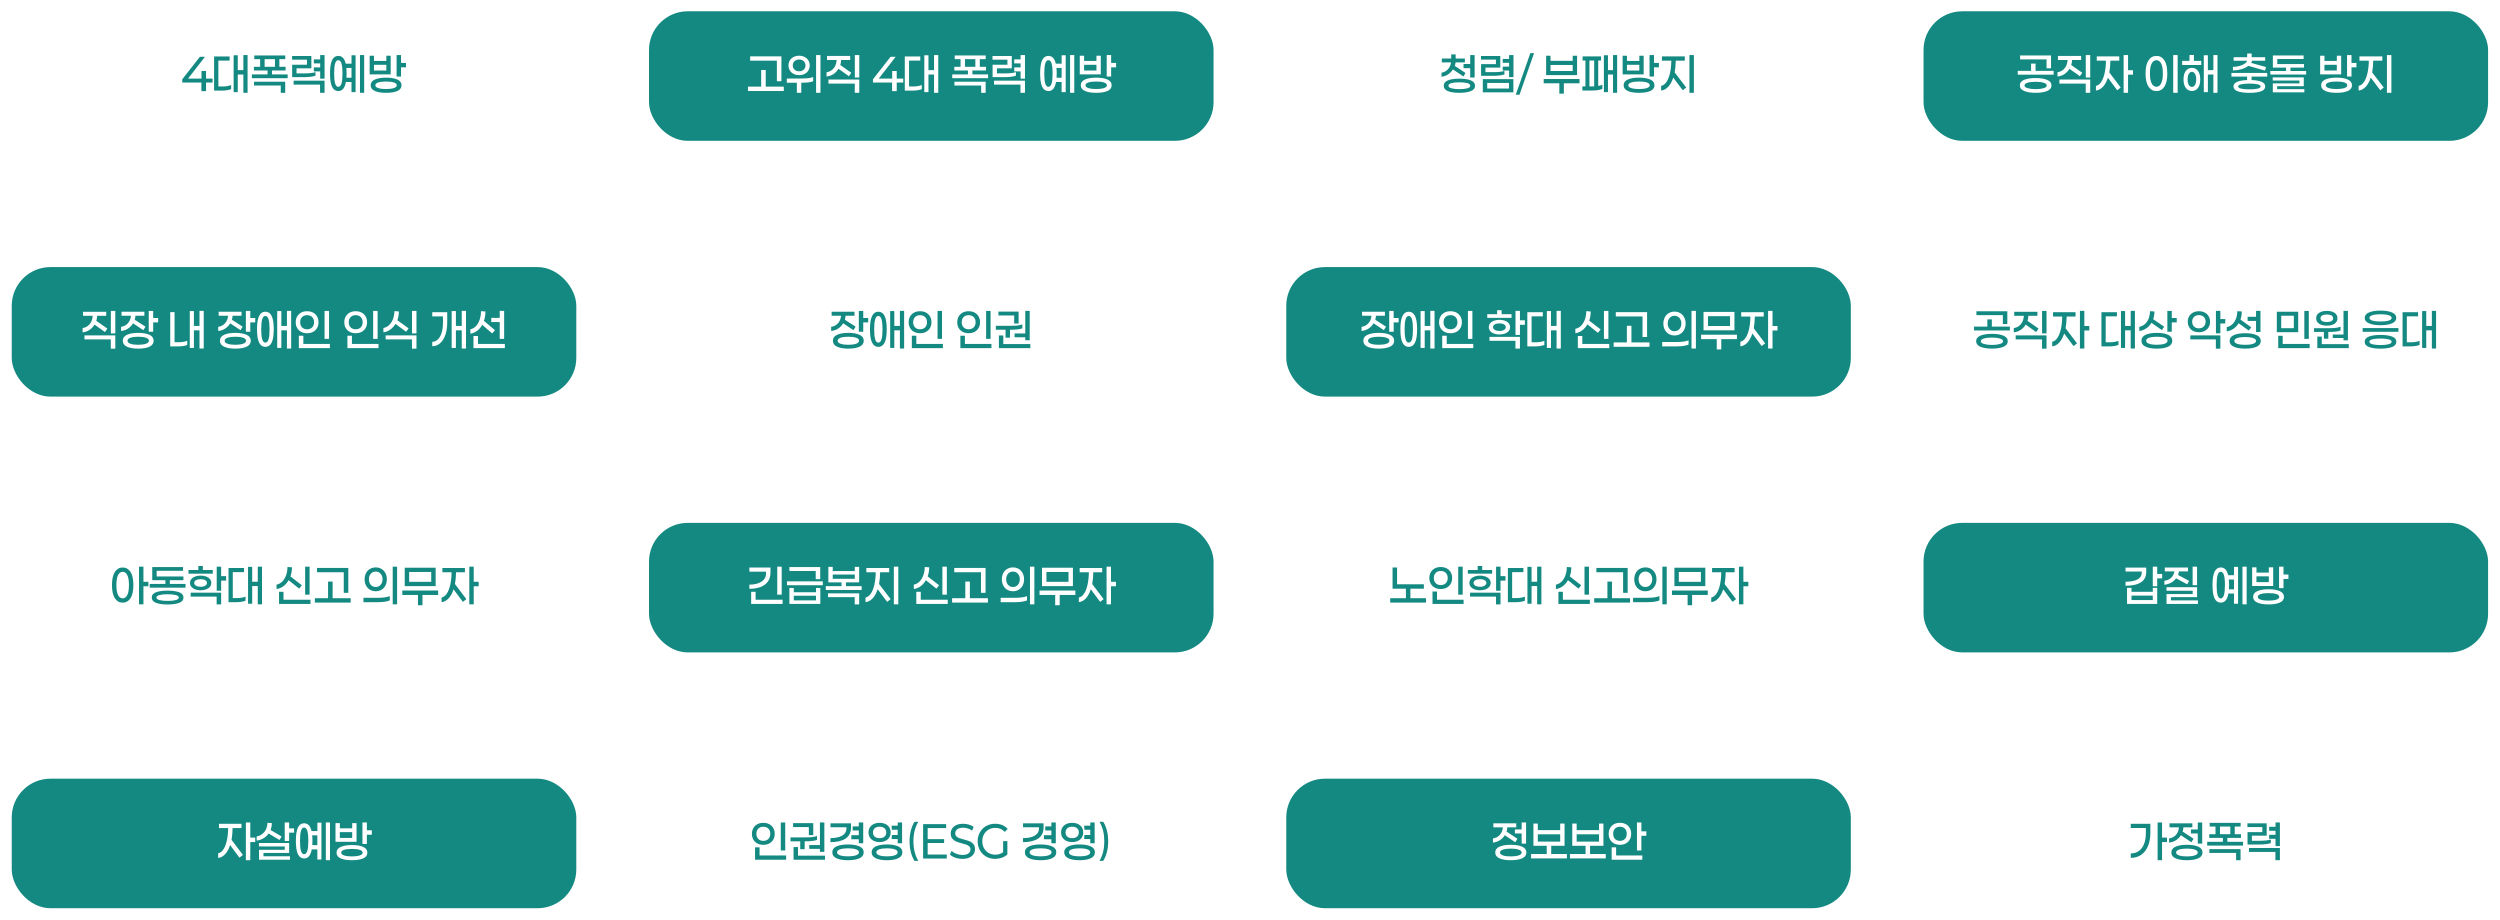 <?xml version="1.0" encoding="UTF-8"?>
<svg id="_레이어_2" data-name="레이어_2" xmlns="http://www.w3.org/2000/svg" xmlns:xlink="http://www.w3.org/1999/xlink" viewBox="0 0 1005.12 369.84">
  <defs>
    <style>
      .cls-1 {
        filter: url(#drop-shadow-16);
      }

      .cls-1, .cls-2, .cls-3, .cls-4, .cls-5, .cls-6, .cls-7, .cls-8, .cls-9 {
        fill: #fff;
      }

      .cls-10 {
        filter: url(#drop-shadow-2);
      }

      .cls-10, .cls-11, .cls-12, .cls-13, .cls-14, .cls-15, .cls-16, .cls-17, .cls-18 {
        fill: #138981;
      }

      .cls-11 {
        filter: url(#drop-shadow-12);
      }

      .cls-3 {
        filter: url(#drop-shadow-3);
      }

      .cls-12 {
        filter: url(#drop-shadow-13);
      }

      .cls-13 {
        filter: url(#drop-shadow-15);
      }

      .cls-4 {
        filter: url(#drop-shadow-1);
      }

      .cls-14 {
        filter: url(#drop-shadow-4);
      }

      .cls-5 {
        filter: url(#drop-shadow-8);
      }

      .cls-15 {
        filter: url(#drop-shadow-10);
      }

      .cls-6 {
        filter: url(#drop-shadow-6);
      }

      .cls-7 {
        filter: url(#drop-shadow-9);
      }

      .cls-8 {
        filter: url(#drop-shadow-14);
      }

      .cls-17 {
        filter: url(#drop-shadow-7);
      }

      .cls-9 {
        filter: url(#drop-shadow-11);
      }

      .cls-18 {
        filter: url(#drop-shadow-5);
      }
    </style>
    <filter id="drop-shadow-1" x="0" y="0" width="236.4" height="61.44" filterUnits="userSpaceOnUse">
      <feOffset dx="0" dy="1.5"/>
      <feGaussianBlur result="blur" stdDeviation="1.5"/>
      <feFlood flood-color="#00433c" flood-opacity=".3"/>
      <feComposite in2="blur" operator="in"/>
      <feComposite in="SourceGraphic"/>
    </filter>
    <filter id="drop-shadow-2" x="256.32" y="0" width="236.4" height="61.44" filterUnits="userSpaceOnUse">
      <feOffset dx="0" dy="1.5"/>
      <feGaussianBlur result="blur-2" stdDeviation="1.5"/>
      <feFlood flood-color="#00433c" flood-opacity=".3"/>
      <feComposite in2="blur-2" operator="in"/>
      <feComposite in="SourceGraphic"/>
    </filter>
    <filter id="drop-shadow-3" x="512.64" y="0" width="236.16" height="61.44" filterUnits="userSpaceOnUse">
      <feOffset dx="0" dy="1.5"/>
      <feGaussianBlur result="blur-3" stdDeviation="1.5"/>
      <feFlood flood-color="#00433c" flood-opacity=".3"/>
      <feComposite in2="blur-3" operator="in"/>
      <feComposite in="SourceGraphic"/>
    </filter>
    <filter id="drop-shadow-4" x="768.72" y="0" width="236.4" height="61.44" filterUnits="userSpaceOnUse">
      <feOffset dx="0" dy="1.5"/>
      <feGaussianBlur result="blur-4" stdDeviation="1.5"/>
      <feFlood flood-color="#00433c" flood-opacity=".3"/>
      <feComposite in2="blur-4" operator="in"/>
      <feComposite in="SourceGraphic"/>
    </filter>
    <filter id="drop-shadow-5" x="0" y="102.72" width="236.4" height="61.44" filterUnits="userSpaceOnUse">
      <feOffset dx="0" dy="1.5"/>
      <feGaussianBlur result="blur-5" stdDeviation="1.5"/>
      <feFlood flood-color="#00433c" flood-opacity=".3"/>
      <feComposite in2="blur-5" operator="in"/>
      <feComposite in="SourceGraphic"/>
    </filter>
    <filter id="drop-shadow-6" x="256.32" y="102.72" width="236.4" height="61.44" filterUnits="userSpaceOnUse">
      <feOffset dx="0" dy="1.5"/>
      <feGaussianBlur result="blur-6" stdDeviation="1.5"/>
      <feFlood flood-color="#00433c" flood-opacity=".3"/>
      <feComposite in2="blur-6" operator="in"/>
      <feComposite in="SourceGraphic"/>
    </filter>
    <filter id="drop-shadow-7" x="512.64" y="102.72" width="236.16" height="61.44" filterUnits="userSpaceOnUse">
      <feOffset dx="0" dy="1.5"/>
      <feGaussianBlur result="blur-7" stdDeviation="1.5"/>
      <feFlood flood-color="#00433c" flood-opacity=".3"/>
      <feComposite in2="blur-7" operator="in"/>
      <feComposite in="SourceGraphic"/>
    </filter>
    <filter id="drop-shadow-8" x="768.72" y="102.72" width="236.4" height="61.44" filterUnits="userSpaceOnUse">
      <feOffset dx="0" dy="1.5"/>
      <feGaussianBlur result="blur-8" stdDeviation="1.5"/>
      <feFlood flood-color="#00433c" flood-opacity=".3"/>
      <feComposite in2="blur-8" operator="in"/>
      <feComposite in="SourceGraphic"/>
    </filter>
    <filter id="drop-shadow-9" x="0" y="205.68" width="236.4" height="61.44" filterUnits="userSpaceOnUse">
      <feOffset dx="0" dy="1.5"/>
      <feGaussianBlur result="blur-9" stdDeviation="1.5"/>
      <feFlood flood-color="#00433c" flood-opacity=".3"/>
      <feComposite in2="blur-9" operator="in"/>
      <feComposite in="SourceGraphic"/>
    </filter>
    <filter id="drop-shadow-10" x="256.32" y="205.68" width="236.4" height="61.44" filterUnits="userSpaceOnUse">
      <feOffset dx="0" dy="1.5"/>
      <feGaussianBlur result="blur-10" stdDeviation="1.5"/>
      <feFlood flood-color="#00433c" flood-opacity=".3"/>
      <feComposite in2="blur-10" operator="in"/>
      <feComposite in="SourceGraphic"/>
    </filter>
    <filter id="drop-shadow-11" x="512.64" y="205.68" width="236.16" height="61.44" filterUnits="userSpaceOnUse">
      <feOffset dx="0" dy="1.5"/>
      <feGaussianBlur result="blur-11" stdDeviation="1.5"/>
      <feFlood flood-color="#00433c" flood-opacity=".3"/>
      <feComposite in2="blur-11" operator="in"/>
      <feComposite in="SourceGraphic"/>
    </filter>
    <filter id="drop-shadow-12" x="768.72" y="205.68" width="236.4" height="61.44" filterUnits="userSpaceOnUse">
      <feOffset dx="0" dy="1.5"/>
      <feGaussianBlur result="blur-12" stdDeviation="1.5"/>
      <feFlood flood-color="#00433c" flood-opacity=".3"/>
      <feComposite in2="blur-12" operator="in"/>
      <feComposite in="SourceGraphic"/>
    </filter>
    <filter id="drop-shadow-13" x="0" y="308.4" width="236.4" height="61.44" filterUnits="userSpaceOnUse">
      <feOffset dx="0" dy="1.5"/>
      <feGaussianBlur result="blur-13" stdDeviation="1.5"/>
      <feFlood flood-color="#00433c" flood-opacity=".3"/>
      <feComposite in2="blur-13" operator="in"/>
      <feComposite in="SourceGraphic"/>
    </filter>
    <filter id="drop-shadow-14" x="256.32" y="308.4" width="236.4" height="61.44" filterUnits="userSpaceOnUse">
      <feOffset dx="0" dy="1.5"/>
      <feGaussianBlur result="blur-14" stdDeviation="1.5"/>
      <feFlood flood-color="#00433c" flood-opacity=".3"/>
      <feComposite in2="blur-14" operator="in"/>
      <feComposite in="SourceGraphic"/>
    </filter>
    <filter id="drop-shadow-15" x="512.64" y="308.4" width="236.16" height="61.44" filterUnits="userSpaceOnUse">
      <feOffset dx="0" dy="1.5"/>
      <feGaussianBlur result="blur-15" stdDeviation="1.5"/>
      <feFlood flood-color="#00433c" flood-opacity=".3"/>
      <feComposite in2="blur-15" operator="in"/>
      <feComposite in="SourceGraphic"/>
    </filter>
    <filter id="drop-shadow-16" x="768.72" y="308.4" width="236.4" height="61.44" filterUnits="userSpaceOnUse">
      <feOffset dx="0" dy="1.5"/>
      <feGaussianBlur result="blur-16" stdDeviation="1.5"/>
      <feFlood flood-color="#00433c" flood-opacity=".3"/>
      <feComposite in2="blur-16" operator="in"/>
      <feComposite in="SourceGraphic"/>
    </filter>
  </defs>
  <g id="_레이어_1-2" data-name="레이어_1">
    <g>
      <g>
        <g>
          <rect class="cls-4" x="4.72" y="3.04" width="226.98" height="52.08" rx="15.56" ry="15.56"/>
          <g>
            <path class="cls-16" d="M82.84,33.18v3.45h-1.87v-3.45h-7.69v-1.3l7.08-9.05h2.05l-6.79,8.76h5.39v-3.04h1.83v3.04h2.62v1.6h-2.62Z"/>
            <path class="cls-16" d="M91.37,34.61c.6-.1,1.11-.24,1.55-.42v1.64c-.43.18-.97.33-1.61.43-.64.11-1.29.16-1.94.16h-3.29v-13.73h6.23v1.66h-4.52v10.42h1.78c.6,0,1.21-.05,1.8-.15ZM99.54,37.3h-1.7v-7.34h-2.25v7.08h-1.66v-14.81h1.66v5.98h2.25v-6.06h1.7v15.15Z"/>
            <path class="cls-16" d="M115.66,31.44h-14.4v-1.52h6.31v-1.58h-5.48v-1.48h2.5v-3.08h-2.35v-1.48h12.45v1.48h-2.37v3.08h2.5v1.48h-5.48v1.58h6.31v1.52ZM114.67,32.86v4.46h-1.79v-2.94h-10.75v-1.52h12.55ZM110.55,26.86v-3.08h-4.16v3.08h4.16Z"/>
            <path class="cls-16" d="M123.43,23.99h-6v-1.48h7.75v4.95h-5.96v2.05h3.21c.93,0,1.8-.05,2.59-.14.8-.09,1.4-.22,1.82-.37v1.42c-.41.18-1.02.33-1.82.43-.81.11-1.71.16-2.71.16h-4.85v-4.97h5.96v-2.05ZM130.49,32.43v4.89h-1.81v-3.31h-10.63v-1.58h12.45ZM130.49,31.62h-1.76v-2.92h-2.56v-1.6h2.56v-1.62h-2.56v-1.6h2.56v-1.74h1.76v9.47Z"/>
            <path class="cls-16" d="M142.96,22.23v14.81h-1.64v-4.08h-2.25c-.22,1.24-.59,2.15-1.1,2.75-.51.6-1.17.9-1.97.9-1.1,0-1.93-.57-2.49-1.71-.55-1.14-.83-2.92-.83-5.36s.28-4.22.83-5.36c.55-1.14,1.38-1.71,2.49-1.71,1.51,0,2.51,1.04,2.98,3.12h2.35v-3.37h1.64ZM137.28,33.61c.28-.87.41-2.22.41-4.06s-.14-3.2-.41-4.06c-.28-.87-.7-1.3-1.28-1.3s-.98.44-1.25,1.31-.4,2.23-.4,4.05.13,3.18.4,4.05.69,1.31,1.25,1.31,1.01-.43,1.28-1.3ZM141.32,27.32h-2.09c.08.64.12,1.39.12,2.23,0,.59-.02,1.16-.06,1.7h2.03v-3.93ZM146.41,37.3h-1.68v-15.15h1.68v15.15Z"/>
            <path class="cls-16" d="M148.62,29.92v-7.52h1.74v2.11h4.97v-2.11h1.74v7.52h-8.44ZM159.73,31.96c1.13.49,1.7,1.27,1.7,2.32s-.57,1.82-1.7,2.31c-1.13.49-2.63.73-4.5.73s-3.37-.24-4.5-.73-1.7-1.26-1.7-2.31.57-1.82,1.7-2.32,2.63-.74,4.5-.74,3.37.25,4.5.74ZM155.33,26.04h-4.97v2.33h4.97v-2.33ZM158.33,35.42c.8-.26,1.2-.63,1.2-1.13s-.4-.89-1.19-1.14c-.8-.25-1.83-.37-3.11-.37s-2.33.12-3.13.37c-.8.25-1.19.63-1.19,1.14s.4.88,1.2,1.13c.8.26,1.84.38,3.12.38s2.29-.13,3.1-.38ZM163.22,27.08h-1.99v3.69h-1.78v-8.62h1.78v3.14h1.99v1.79Z"/>
          </g>
        </g>
        <g>
          <rect class="cls-10" x="260.93" y="3.04" width="226.98" height="52.08" rx="15.56" ry="15.56"/>
          <g>
            <path class="cls-2" d="M315.12,36.59h-14.4v-1.76h5.31v-6.69h1.83v6.69h7.26v1.76ZM301.59,24.4v-1.74h12.58v10h-1.83v-8.27h-10.75Z"/>
            <path class="cls-2" d="M326.93,30.97v1.72c-.99.38-2.53.57-4.64.57h-.14v4.04h-1.78v-4.04h-4.04v-1.7h5.96c2.16,0,3.7-.2,4.64-.59ZM319.07,29.71c-.65-.33-1.16-.79-1.52-1.38-.36-.59-.54-1.27-.54-2.03s.18-1.42.54-2.01c.36-.59.87-1.06,1.52-1.39.65-.33,1.39-.5,2.22-.5s1.56.17,2.21.5c.64.34,1.15.8,1.51,1.39s.54,1.26.54,2.01-.18,1.44-.54,2.03-.86,1.05-1.51,1.38c-.64.33-1.38.49-2.21.49s-1.57-.16-2.22-.49ZM319.44,24.6c-.47.45-.71,1.01-.71,1.7s.24,1.25.71,1.7c.47.45,1.09.67,1.85.67s1.38-.22,1.85-.67c.47-.45.71-1.01.71-1.7s-.24-1.25-.71-1.7c-.47-.45-1.09-.67-1.85-.67s-1.38.22-1.85.67ZM329.87,37.3h-1.76v-15.15h1.76v15.15Z"/>
            <path class="cls-2" d="M335.11,29.78c-.82.54-1.75.87-2.79.99v-1.72c1.18-.17,2.13-.7,2.85-1.58.72-.88,1.12-2,1.21-3.35h-3.89v-1.62h9.33v1.62h-3.65c-.01.62-.12,1.3-.34,2.03l4.44,3.1-.95,1.4-4.22-3c-.51.88-1.18,1.59-2,2.13ZM345.47,31.99v5.33h-1.81v-3.71h-10.59v-1.62h12.41ZM345.47,31.18h-1.79v-9.03h1.79v9.03Z"/>
            <path class="cls-2" d="M360.53,33.18v3.45h-1.87v-3.45h-7.69v-1.3l7.08-9.05h2.05l-6.79,8.76h5.39v-3.04h1.83v3.04h2.62v1.6h-2.62Z"/>
            <path class="cls-2" d="M369.06,34.61c.6-.1,1.11-.24,1.55-.42v1.64c-.43.18-.97.33-1.61.43-.64.11-1.29.16-1.94.16h-3.29v-13.73h6.23v1.66h-4.52v10.42h1.78c.6,0,1.21-.05,1.8-.15ZM377.23,37.3h-1.7v-7.34h-2.25v7.08h-1.66v-14.81h1.66v5.98h2.25v-6.06h1.7v15.15Z"/>
            <path class="cls-2" d="M397.25,31.44h-14.4v-1.52h6.31v-1.58h-5.48v-1.48h2.51v-3.08h-2.35v-1.48h12.45v1.48h-2.37v3.08h2.51v1.48h-5.48v1.58h6.31v1.52ZM396.27,32.86v4.46h-1.79v-2.94h-10.75v-1.52h12.55ZM392.14,26.86v-3.08h-4.16v3.08h4.16Z"/>
            <path class="cls-2" d="M405.03,23.99h-6v-1.48h7.75v4.95h-5.96v2.05h3.22c.93,0,1.8-.05,2.59-.14.8-.09,1.4-.22,1.82-.37v1.42c-.41.18-1.02.33-1.82.43-.81.11-1.71.16-2.71.16h-4.85v-4.97h5.96v-2.05ZM412.09,32.43v4.89h-1.81v-3.31h-10.63v-1.58h12.45ZM412.09,31.62h-1.76v-2.92h-2.56v-1.6h2.56v-1.62h-2.56v-1.6h2.56v-1.74h1.76v9.47Z"/>
            <path class="cls-2" d="M428.46,22.23v14.81h-1.64v-4.08h-2.25c-.22,1.24-.59,2.15-1.1,2.75-.51.6-1.17.9-1.97.9-1.1,0-1.93-.57-2.49-1.71-.55-1.14-.83-2.92-.83-5.36s.28-4.22.83-5.36c.55-1.14,1.38-1.71,2.49-1.71,1.51,0,2.5,1.04,2.98,3.12h2.35v-3.37h1.64ZM422.78,33.61c.28-.87.41-2.22.41-4.06s-.14-3.2-.41-4.06c-.28-.87-.7-1.3-1.28-1.3s-.98.44-1.25,1.31c-.27.87-.4,2.23-.4,4.05s.13,3.18.4,4.05c.27.87.69,1.31,1.25,1.31s1.01-.43,1.28-1.3ZM426.82,27.32h-2.09c.08.64.12,1.39.12,2.23,0,.59-.02,1.16-.06,1.7h2.03v-3.93ZM431.91,37.3h-1.68v-15.15h1.68v15.15Z"/>
            <path class="cls-2" d="M434.12,29.92v-7.52h1.74v2.11h4.97v-2.11h1.74v7.52h-8.44ZM445.23,31.96c1.13.49,1.7,1.27,1.7,2.32s-.57,1.82-1.7,2.31c-1.13.49-2.63.73-4.5.73s-3.37-.24-4.5-.73c-1.13-.49-1.7-1.26-1.7-2.31s.56-1.82,1.7-2.32c1.13-.49,2.63-.74,4.5-.74s3.37.25,4.5.74ZM440.83,26.04h-4.97v2.33h4.97v-2.33ZM443.83,35.42c.8-.26,1.2-.63,1.2-1.13s-.4-.89-1.19-1.14c-.8-.25-1.83-.37-3.11-.37s-2.33.12-3.13.37c-.8.25-1.19.63-1.19,1.14s.4.88,1.2,1.13c.8.26,1.84.38,3.12.38s2.29-.13,3.1-.38ZM448.72,27.08h-1.99v3.69h-1.78v-8.62h1.78v3.14h1.99v1.79Z"/>
          </g>
        </g>
        <g>
          <rect class="cls-3" x="517.14" y="3.04" width="226.98" height="52.08" rx="15.56" ry="15.56"/>
          <g>
            <path class="cls-16" d="M582.2,29.91c-.8.52-1.68.83-2.65.94v-1.62c1.05-.17,1.92-.63,2.59-1.38.68-.75,1.09-1.67,1.25-2.76h-3.71v-1.56h3.77v-1.66h1.79v1.66h3.71v1.56h-3.73c-.11.66-.21,1.12-.32,1.4l4.3,2.86-.83,1.38-4.24-2.82c-.5.82-1.15,1.48-1.94,2ZM591.31,32.3c1.14.45,1.72,1.18,1.72,2.18s-.57,1.72-1.72,2.17c-1.14.45-2.67.67-4.58.67s-3.43-.22-4.57-.67c-1.14-.45-1.71-1.17-1.71-2.17s.57-1.73,1.71-2.18c1.14-.45,2.66-.68,4.57-.68s3.43.23,4.58.68ZM589.93,35.51c.8-.22,1.2-.56,1.2-1.04s-.4-.82-1.2-1.05c-.8-.22-1.87-.33-3.2-.33s-2.37.11-3.18.33c-.8.22-1.2.57-1.2,1.05s.4.8,1.2,1.03c.8.22,1.86.34,3.18.34s2.39-.11,3.2-.33ZM591.09,22.15h1.78v9.01h-1.78v-3.75h-2.68v-1.68h2.68v-3.59Z"/>
            <path class="cls-16" d="M601.43,23.97h-6v-1.46h7.75v4.67h-5.96v1.83h3.22c.95,0,1.81-.04,2.6-.13s1.39-.21,1.81-.37v1.4c-.41.17-1.02.31-1.83.41-.82.11-1.72.16-2.7.16h-4.85v-4.69h5.96v-1.83ZM608.45,31.82v5.31h-12.29v-5.31h12.29ZM606.67,35.6v-2.27h-8.74v2.27h8.74ZM608.49,31.01h-1.76v-2.66h-2.56v-1.56h2.56v-1.54h-2.56v-1.56h2.56v-1.54h1.76v8.86Z"/>
            <path class="cls-16" d="M616.77,21.36l-5.86,16.73h-1.5l5.86-16.73h1.5Z"/>
            <path class="cls-16" d="M628.74,33.49v4.16h-1.81v-4.16h-6.29v-1.72h14.4v1.72h-6.29ZM621.62,30.2v-7.79h1.76v2.05h8.92v-2.05h1.76v7.79h-12.43ZM632.3,26.12h-8.92v2.43h8.92v-2.43Z"/>
            <path class="cls-16" d="M644.23,34.06v1.66c-.91.46-2.41.69-4.52.69h-3.53v-1.66h1.24v-10.42h-1.14v-1.66h7.42v1.66h-1.14v10.22c.6-.08,1.16-.24,1.68-.49ZM640.94,34.72v-10.38h-1.91v10.42h.39c.43,0,.94-.01,1.52-.04ZM650.17,37.3h-1.66v-7.34h-2.03v7.08h-1.64v-14.81h1.64v5.98h2.03v-6.06h1.66v15.15Z"/>
            <path class="cls-16" d="M652.38,29.92v-7.52h1.74v2.11h4.97v-2.11h1.74v7.52h-8.44ZM663.48,31.96c1.13.49,1.7,1.27,1.7,2.32s-.57,1.82-1.7,2.31c-1.13.49-2.63.73-4.5.73s-3.37-.24-4.5-.73c-1.13-.49-1.7-1.26-1.7-2.31s.56-1.82,1.7-2.32c1.13-.49,2.63-.74,4.5-.74s3.37.25,4.5.74ZM659.08,26.04h-4.97v2.33h4.97v-2.33ZM662.08,35.42c.8-.26,1.2-.63,1.2-1.13s-.4-.89-1.19-1.14c-.8-.25-1.83-.37-3.11-.37s-2.33.12-3.13.37c-.8.25-1.19.63-1.19,1.14s.4.88,1.2,1.13c.8.26,1.84.38,3.12.38s2.29-.13,3.1-.38ZM666.97,27.08h-1.99v3.69h-1.78v-8.62h1.78v3.14h1.99v1.79Z"/>
            <path class="cls-16" d="M673.29,29.11l4.66,6.08-1.4,1.1-3.83-5.09c-.5,1.57-1.17,2.79-2,3.68-.84.89-1.79,1.4-2.87,1.53v-1.87c.82-.16,1.53-.68,2.14-1.58.61-.89,1.08-2.08,1.42-3.56s.52-3.15.54-5h-3.77v-1.72h9.19v1.72h-3.65c-.03,1.78-.17,3.35-.43,4.71ZM681.02,37.3h-1.79v-15.15h1.79v15.15Z"/>
          </g>
        </g>
        <g>
          <rect class="cls-14" x="773.35" y="3.04" width="226.98" height="52.08" rx="15.56" ry="15.56"/>
          <g>
            <path class="cls-2" d="M825.64,30.02h-14.4v-1.54h5.35v-2.9h1.8v2.9h7.26v1.54ZM823.02,32.1c1.18.48,1.77,1.23,1.77,2.24s-.59,1.76-1.76,2.25c-1.17.49-2.7.73-4.6.73s-3.41-.24-4.59-.73c-1.18-.49-1.77-1.24-1.77-2.25s.59-1.78,1.76-2.25c1.17-.47,2.7-.71,4.6-.71s3.41.24,4.59.72ZM812.18,23.87v-1.56h12.43v5.13h-1.8v-3.57h-10.63ZM821.62,35.46c.86-.26,1.29-.63,1.29-1.11s-.43-.84-1.3-1.09c-.87-.26-1.93-.38-3.18-.38s-2.34.12-3.2.36c-.85.24-1.28.62-1.28,1.11s.43.86,1.29,1.11,1.92.38,3.19.38,2.32-.13,3.19-.38Z"/>
            <path class="cls-2" d="M830.01,29.78c-.82.54-1.75.87-2.79.99v-1.72c1.18-.17,2.13-.7,2.85-1.58.72-.88,1.12-2,1.21-3.35h-3.89v-1.62h9.33v1.62h-3.65c-.01.62-.12,1.3-.34,2.03l4.44,3.1-.95,1.4-4.22-3c-.51.88-1.18,1.59-2,2.13ZM840.37,31.99v5.33h-1.81v-3.71h-10.59v-1.62h12.41ZM840.37,31.18h-1.79v-9.03h1.79v9.03Z"/>
            <path class="cls-2" d="M848.05,29.13l4.58,6.06-1.4,1.1-3.75-5.05c-.51,1.55-1.18,2.77-1.99,3.65-.82.88-1.76,1.39-2.82,1.52v-1.87c.82-.16,1.52-.68,2.11-1.58.59-.89,1.05-2.08,1.38-3.55.33-1.47.51-3.14.53-5.01h-3.69v-1.72h9.05v1.72h-3.57c-.04,1.8-.18,3.38-.43,4.73ZM855.58,30.02v7.28h-1.78v-15.15h1.78v6.08h1.99v1.8h-1.99Z"/>
            <path class="cls-2" d="M870.19,24.26c.78,1.18,1.17,2.95,1.17,5.29s-.39,4.1-1.17,5.29c-.78,1.18-1.84,1.78-3.19,1.78s-2.41-.59-3.2-1.78-1.18-2.95-1.18-5.29.39-4.1,1.18-5.29,1.85-1.78,3.2-1.78,2.4.59,3.19,1.78ZM865.09,25.51c-.47.88-.71,2.22-.71,4.03s.24,3.16.71,4.03c.47.88,1.11,1.31,1.91,1.31s1.4-.44,1.87-1.32c.47-.88.71-2.22.71-4.02s-.24-3.14-.71-4.02-1.1-1.32-1.87-1.32-1.44.44-1.91,1.31ZM873.73,37.3v-15.15h1.79v15.15h-1.79Z"/>
            <path class="cls-2" d="M885.01,24.46v1.68h-7.69v-1.68h2.96v-2.35h1.78v2.35h2.96ZM882.99,27.82c.51.36.9.89,1.19,1.59.29.7.43,1.54.43,2.52s-.14,1.83-.43,2.52c-.29.7-.69,1.23-1.19,1.59-.51.36-1.09.54-1.75.54-1,0-1.81-.4-2.43-1.21-.62-.81-.93-1.96-.93-3.44s.31-2.63.93-3.44c.62-.81,1.43-1.21,2.43-1.21.66,0,1.24.18,1.75.54ZM882.5,34.15c.32-.53.48-1.27.48-2.22s-.16-1.69-.48-2.23c-.32-.54-.74-.81-1.25-.81s-.93.27-1.25.81c-.32.54-.48,1.28-.48,2.23s.16,1.69.48,2.22.74.8,1.25.8.93-.27,1.25-.8ZM891.54,37.3h-1.66v-7.34h-2.21v7.08h-1.64v-14.81h1.64v5.98h2.21v-6.06h1.66v15.15Z"/>
            <path class="cls-2" d="M909.23,32.89c1,.41,1.5,1.04,1.5,1.86,0,.92-.58,1.58-1.74,1.98s-2.7.6-4.64.6-3.46-.2-4.63-.6c-1.16-.4-1.75-1.06-1.75-1.98,0-.83.5-1.45,1.51-1.86,1.01-.41,2.33-.65,3.97-.7v-1.4h-6.31v-1.48h14.4v1.48h-6.29v1.4c1.64.05,2.97.29,3.96.7ZM901.18,27.82c-1.1.32-2.25.5-3.44.52v-1.46c1.26-.03,2.45-.25,3.57-.68,1.12-.43,1.84-1.02,2.17-1.77h-5.46v-1.44h5.46v-1.46h1.79v1.46h5.44v1.44h-5.29c-.05.29-.17.57-.35.85l5.98,1.68-.41,1.42-6.73-1.91c-.72.58-1.63,1.03-2.73,1.35ZM907.6,33.88c-.85-.18-1.93-.27-3.23-.27s-2.38.09-3.24.27c-.85.18-1.28.47-1.28.88s.43.7,1.28.89c.85.18,1.93.28,3.24.28s2.38-.09,3.23-.28c.85-.18,1.28-.48,1.28-.89s-.43-.7-1.28-.88Z"/>
            <path class="cls-2" d="M927.18,29.96h-14.4v-1.42h6.33v-1.36h-5.31v-4.87h12.37v1.42h-10.59v2.03h10.75v1.42h-5.46v1.36h6.31v1.42ZM926.46,35.84v1.28h-12.68v-3.59h10.71v-1.16h-10.75v-1.26h12.49v3.55h-10.71v1.18h10.95Z"/>
            <path class="cls-2" d="M932.81,29.92v-7.52h1.74v2.11h4.97v-2.11h1.74v7.52h-8.44ZM943.91,31.96c1.13.49,1.7,1.27,1.7,2.32s-.57,1.82-1.7,2.31c-1.13.49-2.63.73-4.5.73s-3.37-.24-4.5-.73c-1.13-.49-1.7-1.26-1.7-2.31s.56-1.82,1.7-2.32c1.13-.49,2.63-.74,4.5-.74s3.37.25,4.5.74ZM939.51,26.04h-4.97v2.33h4.97v-2.33ZM942.51,35.42c.8-.26,1.2-.63,1.2-1.13s-.4-.89-1.19-1.14c-.8-.25-1.83-.37-3.11-.37s-2.33.12-3.13.37c-.8.25-1.19.63-1.19,1.14s.4.88,1.2,1.13c.8.26,1.84.38,3.12.38s2.29-.13,3.1-.38ZM947.4,27.08h-1.99v3.69h-1.78v-8.62h1.78v3.14h1.99v1.79Z"/>
            <path class="cls-2" d="M953.72,29.11l4.66,6.08-1.4,1.1-3.83-5.09c-.5,1.57-1.17,2.79-2,3.68-.84.89-1.79,1.4-2.87,1.53v-1.87c.82-.16,1.53-.68,2.14-1.58.61-.89,1.08-2.08,1.42-3.56s.52-3.15.54-5h-3.77v-1.72h9.19v1.72h-3.65c-.03,1.78-.17,3.35-.43,4.71ZM961.45,37.3h-1.79v-15.15h1.79v15.15Z"/>
          </g>
        </g>
      </g>
      <g>
        <g>
          <rect class="cls-18" x="4.72" y="105.88" width="226.98" height="52.08" rx="15.56" ry="15.56"/>
          <g>
            <path class="cls-2" d="M36,132.63c-.82.54-1.75.87-2.79.99v-1.72c1.18-.17,2.13-.7,2.85-1.58.72-.88,1.12-2,1.21-3.35h-3.89v-1.62h9.33v1.62h-3.65c-.01.62-.13,1.3-.34,2.03l4.44,3.1-.95,1.4-4.22-3c-.51.88-1.18,1.59-2,2.13ZM46.36,134.84v5.33h-1.81v-3.71h-10.59v-1.62h12.41ZM46.36,134.03h-1.79v-9.03h1.79v9.03Z"/>
            <path class="cls-2" d="M51.49,132.09c-.83.54-1.77.86-2.82.97v-1.66c1.13-.16,2.05-.64,2.76-1.45.71-.81,1.12-1.81,1.22-3.01h-3.79v-1.6h9.19v1.6h-3.61c-.01.54-.1,1.08-.26,1.62l4.32,2.78-.87,1.4-4.14-2.76c-.51.87-1.18,1.57-2.01,2.11ZM60.07,134.6c1.13.51,1.7,1.31,1.7,2.39s-.57,1.89-1.7,2.41c-1.13.51-2.63.77-4.5.77s-3.37-.26-4.5-.77c-1.13-.51-1.7-1.31-1.7-2.41s.57-1.87,1.7-2.39c1.13-.51,2.63-.77,4.5-.77s3.37.26,4.5.77ZM58.67,138.21c.8-.28,1.2-.68,1.2-1.22s-.4-.94-1.19-1.21c-.8-.27-1.83-.4-3.11-.4s-2.31.14-3.11.4c-.8.27-1.19.67-1.19,1.21s.4.95,1.19,1.22c.8.28,1.83.41,3.11.41s2.29-.14,3.1-.41ZM63.57,129.61h-1.99v3.75h-1.78v-8.36h1.78v2.84h1.99v1.78Z"/>
            <path class="cls-2" d="M73.73,137.43c.6-.1,1.11-.24,1.55-.42v1.66c-.42.2-.95.35-1.59.44-.64.1-1.29.15-1.96.15h-3.29v-13.77h1.74v12.09h1.76c.6,0,1.21-.05,1.8-.15ZM81.91,140.14h-1.7v-7.34h-2.25v7.08h-1.66v-14.81h1.66v5.98h2.25v-6.06h1.7v15.15Z"/>
            <path class="cls-2" d="M90.55,132.09c-.83.54-1.77.86-2.82.97v-1.66c1.13-.16,2.05-.64,2.76-1.45.71-.81,1.12-1.81,1.22-3.01h-3.79v-1.6h9.19v1.6h-3.61c-.01.54-.1,1.08-.26,1.62l4.32,2.78-.87,1.4-4.14-2.76c-.51.87-1.18,1.57-2.01,2.11ZM99.13,134.6c1.13.51,1.7,1.31,1.7,2.39s-.57,1.89-1.7,2.41c-1.13.51-2.63.77-4.5.77s-3.37-.26-4.5-.77c-1.13-.51-1.7-1.31-1.7-2.41s.57-1.87,1.7-2.39c1.13-.51,2.63-.77,4.5-.77s3.37.26,4.5.77ZM97.73,138.21c.8-.28,1.2-.68,1.2-1.22s-.4-.94-1.19-1.21c-.8-.27-1.83-.4-3.11-.4s-2.31.14-3.11.4c-.8.27-1.19.67-1.19,1.21s.4.95,1.19,1.22c.8.28,1.83.41,3.11.41s2.29-.14,3.1-.41ZM102.62,129.61h-1.99v3.75h-1.78v-8.36h1.78v2.84h1.99v1.78Z"/>
            <path class="cls-2" d="M109.21,127.03c.57,1.14.85,2.92.85,5.36s-.28,4.22-.85,5.36c-.57,1.14-1.41,1.71-2.52,1.71s-1.94-.57-2.51-1.72-.85-2.93-.85-5.35.28-4.2.85-5.35,1.4-1.72,2.51-1.72,1.96.57,2.52,1.71ZM107.97,136.44c.28-.87.41-2.23.41-4.05s-.14-3.18-.41-4.05c-.28-.87-.7-1.31-1.28-1.31s-.99.44-1.26,1.31c-.28.87-.41,2.23-.41,4.05s.14,3.18.41,4.05c.28.87.7,1.31,1.26,1.31s1.01-.44,1.28-1.31ZM117.06,140.14h-1.7v-7.34h-2.25v7.08h-1.66v-14.81h1.66v5.98h2.25v-6.06h1.7v15.15Z"/>
            <path class="cls-2" d="M125.89,125.69c.69.37,1.22.9,1.6,1.57.37.67.56,1.43.56,2.29s-.19,1.62-.56,2.29c-.38.67-.91,1.19-1.6,1.57-.69.38-1.5.56-2.42.56s-1.73-.19-2.42-.56c-.69-.37-1.22-.9-1.6-1.57-.37-.67-.56-1.43-.56-2.29s.19-1.62.56-2.29c.38-.67.91-1.19,1.6-1.57.69-.38,1.5-.56,2.42-.56s1.73.19,2.42.56ZM132.64,138.27v1.7h-12.49v-4.99h1.81v3.29h10.67ZM121.45,127.48c-.51.51-.76,1.2-.76,2.07s.25,1.56.76,2.07c.51.51,1.18.77,2.02.77s1.52-.26,2.03-.77c.51-.51.77-1.2.77-2.07s-.26-1.56-.77-2.07c-.51-.51-1.19-.77-2.03-.77s-1.52.26-2.02.77ZM130.49,136.24v-11.24h1.8v11.24h-1.8Z"/>
            <path class="cls-2" d="M145.42,125.69c.69.37,1.22.9,1.6,1.57.37.67.56,1.43.56,2.29s-.19,1.62-.56,2.29c-.38.67-.91,1.19-1.6,1.57-.69.38-1.5.56-2.42.56s-1.73-.19-2.42-.56c-.69-.37-1.22-.9-1.6-1.57-.37-.67-.56-1.43-.56-2.29s.19-1.62.56-2.29c.38-.67.91-1.19,1.6-1.57.69-.38,1.5-.56,2.42-.56s1.73.19,2.42.56ZM152.17,138.27v1.7h-12.49v-4.99h1.81v3.29h10.67ZM140.98,127.48c-.51.51-.76,1.2-.76,2.07s.25,1.56.76,2.07c.51.51,1.18.77,2.02.77s1.52-.26,2.03-.77c.51-.51.77-1.2.77-2.07s-.26-1.56-.77-2.07c-.51-.51-1.19-.77-2.03-.77s-1.52.26-2.02.77ZM150.02,136.24v-11.24h1.8v11.24h-1.8Z"/>
            <path class="cls-2" d="M156.91,132.52c-.83.6-1.75.96-2.76,1.09v-1.74c.88-.16,1.65-.56,2.32-1.2.66-.64,1.18-1.45,1.54-2.42.36-.97.55-2.01.56-3.15l1.8.12c0,1.25-.21,2.43-.63,3.53l4.54,3.27-1.01,1.36-4.28-3.16c-.55.92-1.24,1.68-2.07,2.28ZM167.44,134.84v5.33h-1.81v-3.71h-10.59v-1.62h12.41ZM167.44,134.03h-1.8v-9.03h1.8v9.03Z"/>
            <path class="cls-2" d="M179.81,125.52v4.1c0,1.93-.26,3.62-.77,5.07s-1.22,2.56-2.13,3.34c-.91.78-1.95,1.17-3.12,1.17v-1.76c.87-.03,1.63-.36,2.28-1,.65-.64,1.15-1.54,1.5-2.69.35-1.16.52-2.51.52-4.04v-2.5h-4.3v-1.7h6.02ZM187.36,140.14h-1.72v-7.34h-2.35v7.08h-1.7v-14.81h1.7v5.98h2.35v-6.06h1.72v15.15Z"/>
            <path class="cls-2" d="M191.83,133c-.81.62-1.71,1-2.71,1.14v-1.76c.85-.16,1.6-.58,2.25-1.27.64-.69,1.14-1.56,1.48-2.61.34-1.05.52-2.18.53-3.39l1.79.12c0,1.38-.2,2.64-.61,3.77l4.44,3.75-1.12,1.3-4-3.45c-.55.99-1.23,1.79-2.04,2.41ZM202.98,139.96h-12.62v-4.87h1.81v3.18h10.81v1.7ZM197.52,129.49v-1.7h3.39v-2.8h1.78v11.26h-1.78v-6.77h-3.39Z"/>
          </g>
        </g>
        <g>
          <rect class="cls-6" x="260.93" y="105.88" width="226.98" height="52.08" rx="15.56" ry="15.56"/>
          <g>
            <path class="cls-16" d="M336.99,132.09c-.83.54-1.77.86-2.82.97v-1.66c1.13-.16,2.05-.64,2.76-1.45.71-.81,1.12-1.81,1.22-3.01h-3.79v-1.6h9.19v1.6h-3.61c-.01.54-.1,1.08-.26,1.62l4.32,2.78-.87,1.4-4.14-2.76c-.51.87-1.18,1.57-2.01,2.11ZM345.57,134.6c1.13.51,1.7,1.31,1.7,2.39s-.57,1.89-1.7,2.41c-1.13.51-2.63.77-4.5.77s-3.37-.26-4.5-.77c-1.13-.51-1.7-1.31-1.7-2.41s.56-1.87,1.7-2.39c1.13-.51,2.63-.77,4.5-.77s3.37.26,4.5.77ZM344.17,138.21c.8-.28,1.2-.68,1.2-1.22s-.4-.94-1.19-1.21c-.8-.27-1.83-.4-3.11-.4s-2.31.14-3.11.4c-.8.27-1.19.67-1.19,1.21s.4.95,1.19,1.22c.8.28,1.83.41,3.11.41s2.29-.14,3.1-.41ZM349.06,129.61h-1.99v3.75h-1.78v-8.36h1.78v2.84h1.99v1.78Z"/>
            <path class="cls-16" d="M355.65,127.03c.56,1.14.85,2.92.85,5.36s-.28,4.22-.85,5.36c-.57,1.14-1.41,1.71-2.52,1.71s-1.94-.57-2.51-1.72-.85-2.93-.85-5.35.28-4.2.85-5.35,1.4-1.72,2.51-1.72,1.96.57,2.52,1.71ZM354.41,136.44c.28-.87.41-2.23.41-4.05s-.14-3.18-.41-4.05c-.28-.87-.7-1.31-1.28-1.31s-.99.44-1.26,1.31c-.28.87-.41,2.23-.41,4.05s.14,3.18.41,4.05c.28.87.7,1.31,1.26,1.31s1.01-.44,1.28-1.31ZM363.5,140.14h-1.7v-7.34h-2.25v7.08h-1.66v-14.81h1.66v5.98h2.25v-6.06h1.7v15.15Z"/>
            <path class="cls-16" d="M372.33,125.69c.69.37,1.22.9,1.6,1.57.38.67.56,1.43.56,2.29s-.19,1.62-.56,2.29c-.37.67-.91,1.19-1.6,1.57-.69.38-1.5.56-2.42.56s-1.73-.19-2.42-.56c-.69-.37-1.22-.9-1.6-1.57-.37-.67-.56-1.43-.56-2.29s.19-1.62.56-2.29c.38-.67.91-1.19,1.6-1.57.69-.38,1.5-.56,2.42-.56s1.73.19,2.42.56ZM379.09,138.27v1.7h-12.49v-4.99h1.81v3.29h10.67ZM367.89,127.48c-.51.51-.76,1.2-.76,2.07s.25,1.56.76,2.07c.51.51,1.18.77,2.02.77s1.52-.26,2.03-.77c.51-.51.77-1.2.77-2.07s-.26-1.56-.77-2.07c-.51-.51-1.19-.77-2.03-.77s-1.52.26-2.02.77ZM376.94,136.24v-11.24h1.79v11.24h-1.79Z"/>
            <path class="cls-16" d="M391.86,125.69c.69.37,1.22.9,1.6,1.57.38.67.56,1.43.56,2.29s-.19,1.62-.56,2.29c-.37.67-.91,1.19-1.6,1.57-.69.38-1.5.56-2.42.56s-1.73-.19-2.42-.56c-.69-.37-1.22-.9-1.6-1.57-.37-.67-.56-1.43-.56-2.29s.19-1.62.56-2.29c.38-.67.91-1.19,1.6-1.57.69-.38,1.5-.56,2.42-.56s1.73.19,2.42.56ZM398.61,138.27v1.7h-12.49v-4.99h1.81v3.29h10.67ZM387.42,127.48c-.51.51-.76,1.2-.76,2.07s.25,1.56.76,2.07c.51.51,1.18.77,2.02.77s1.52-.26,2.03-.77c.51-.51.77-1.2.77-2.07s-.26-1.56-.77-2.07c-.51-.51-1.19-.77-2.03-.77s-1.52.26-2.02.77ZM396.47,136.24v-11.24h1.79v11.24h-1.79Z"/>
            <path class="cls-16" d="M400.37,132.57v-1.58h6.04c2.21,0,3.75-.19,4.62-.57v1.56c-.43.2-1.07.35-1.91.44-.84.1-1.79.15-2.84.15h-.22v3.18h-1.78v-3.18h-3.91ZM401.42,126.83v-1.56h8.11v4.81h-1.78v-3.25h-6.33ZM414.24,139.96h-12.64v-5.09h1.78v3.47h10.87v1.62ZM412.21,124.99h1.78v11.82h-1.78v-1.22h-4.3v-1.52h4.3v-9.07Z"/>
          </g>
        </g>
        <g>
          <rect class="cls-17" x="517.14" y="105.88" width="226.98" height="52.08" rx="15.56" ry="15.56"/>
          <g>
            <path class="cls-2" d="M550.24,132.09c-.83.54-1.77.86-2.82.97v-1.66c1.13-.16,2.05-.64,2.76-1.45.71-.81,1.12-1.81,1.22-3.01h-3.79v-1.6h9.19v1.6h-3.61c-.01.54-.1,1.08-.26,1.62l4.32,2.78-.87,1.4-4.14-2.76c-.51.87-1.18,1.57-2.01,2.11ZM558.82,134.6c1.13.51,1.7,1.31,1.7,2.39s-.57,1.89-1.7,2.41c-1.13.51-2.63.77-4.5.77s-3.37-.26-4.5-.77c-1.13-.51-1.7-1.31-1.7-2.41s.56-1.87,1.7-2.39c1.13-.51,2.63-.77,4.5-.77s3.37.26,4.5.77ZM557.42,138.21c.8-.28,1.2-.68,1.2-1.22s-.4-.94-1.19-1.21c-.8-.27-1.83-.4-3.11-.4s-2.31.14-3.11.4c-.8.27-1.19.67-1.19,1.21s.4.95,1.19,1.22c.8.28,1.83.41,3.11.41s2.29-.14,3.1-.41ZM562.31,129.61h-1.99v3.75h-1.78v-8.36h1.78v2.84h1.99v1.78Z"/>
            <path class="cls-2" d="M568.9,127.03c.56,1.14.85,2.92.85,5.36s-.28,4.22-.85,5.36c-.57,1.14-1.41,1.71-2.52,1.71s-1.94-.57-2.51-1.72-.85-2.93-.85-5.35.28-4.2.85-5.35,1.4-1.72,2.51-1.72,1.96.57,2.52,1.71ZM567.66,136.44c.28-.87.41-2.23.41-4.05s-.14-3.18-.41-4.05c-.28-.87-.7-1.31-1.28-1.31s-.99.44-1.26,1.31c-.28.87-.41,2.23-.41,4.05s.14,3.18.41,4.05c.28.87.7,1.31,1.26,1.31s1.01-.44,1.28-1.31ZM576.75,140.14h-1.7v-7.34h-2.25v7.08h-1.66v-14.81h1.66v5.98h2.25v-6.06h1.7v15.15Z"/>
            <path class="cls-2" d="M585.58,125.69c.69.37,1.22.9,1.6,1.57.38.67.56,1.43.56,2.29s-.19,1.62-.56,2.29c-.37.67-.91,1.19-1.6,1.57-.69.38-1.5.56-2.42.56s-1.73-.19-2.42-.56c-.69-.37-1.22-.9-1.6-1.57-.37-.67-.56-1.43-.56-2.29s.19-1.62.56-2.29c.38-.67.91-1.19,1.6-1.57.69-.38,1.5-.56,2.42-.56s1.73.19,2.42.56ZM592.33,138.27v1.7h-12.49v-4.99h1.81v3.29h10.67ZM581.14,127.48c-.51.51-.76,1.2-.76,2.07s.25,1.56.76,2.07c.51.51,1.18.77,2.02.77s1.52-.26,2.03-.77c.51-.51.77-1.2.77-2.07s-.26-1.56-.77-2.07c-.51-.51-1.19-.77-2.03-.77s-1.52.26-2.02.77ZM590.18,136.24v-11.24h1.79v11.24h-1.79Z"/>
            <path class="cls-2" d="M597.95,127.81v-1.48h3.96v-1.62h1.81v1.62h4v1.48h-9.78ZM599.78,133.68c-.81-.53-1.21-1.25-1.21-2.16,0-.59.19-1.11.56-1.56.38-.45.89-.79,1.54-1.03s1.38-.35,2.18-.35,1.51.12,2.16.35,1.17.58,1.55,1.03c.38.45.57.97.57,1.56s-.19,1.13-.56,1.58c-.37.45-.89.79-1.54,1.03-.65.24-1.38.35-2.18.35-1.24,0-2.26-.27-3.07-.8ZM611.09,135.45v4.71h-1.81v-3.14h-10.44v-1.58h12.25ZM600.97,130.43c-.47.28-.71.65-.71,1.09s.24.82.71,1.11c.47.3,1.1.44,1.87.44s1.38-.15,1.85-.44c.47-.3.71-.67.71-1.11s-.23-.81-.7-1.09c-.47-.28-1.09-.42-1.86-.42s-1.4.14-1.87.42ZM611.09,130.59v4.06h-1.78v-9.67h1.78v3.79h1.99v1.81h-1.99Z"/>
            <path class="cls-2" d="M619.35,137.45c.6-.1,1.11-.24,1.55-.42v1.64c-.43.18-.97.33-1.61.43-.64.11-1.29.16-1.94.16h-3.29v-13.73h6.23v1.66h-4.52v10.42h1.78c.6,0,1.21-.05,1.8-.15ZM627.52,140.14h-1.7v-7.34h-2.25v7.08h-1.66v-14.81h1.66v5.98h2.25v-6.06h1.7v15.15Z"/>
            <path class="cls-2" d="M636.12,132.83c-.83.62-1.75,1-2.76,1.13v-1.76c.88-.16,1.65-.58,2.32-1.25.66-.68,1.17-1.53,1.53-2.54.36-1.02.54-2.12.55-3.3l1.79.12c0,1.29-.2,2.51-.61,3.67l4.58,3.55-1.07,1.36-4.24-3.39c-.57.99-1.26,1.79-2.09,2.42ZM647.01,139.96h-12.64v-4.87h1.79v3.18h10.85v1.7ZM644.86,136.24v-11.24h1.79v11.24h-1.79Z"/>
            <path class="cls-2" d="M663.17,139.43h-14.4v-1.76h5.31v-6.69h1.83v6.69h7.26v1.76ZM649.63,127.24v-1.74h12.58v10h-1.83v-8.27h-10.75Z"/>
            <path class="cls-2" d="M676.91,139.07c-.83.12-1.75.19-2.76.19h-5.86v-1.76h5.96c.99,0,1.89-.06,2.7-.18.82-.12,1.46-.29,1.93-.51v1.74c-.49.22-1.14.4-1.97.52ZM675.54,125.89c.68.4,1.21.97,1.59,1.7.38.73.57,1.56.57,2.48s-.19,1.77-.57,2.5c-.38.73-.91,1.3-1.59,1.7-.68.4-1.44.6-2.3.6s-1.62-.2-2.31-.6c-.68-.4-1.22-.97-1.6-1.7-.38-.73-.57-1.56-.57-2.5s.19-1.75.57-2.48.91-1.3,1.6-1.7c.68-.4,1.45-.6,2.31-.6s1.62.2,2.3.6ZM671.26,127.84c-.51.59-.76,1.33-.76,2.22s.25,1.63.76,2.22,1.17.88,1.98.88,1.48-.29,1.98-.88.76-1.32.76-2.22-.25-1.63-.76-2.22c-.51-.58-1.17-.88-1.98-.88s-1.48.29-1.98.88ZM680.07,140.14v-15.15h1.76v15.15h-1.76Z"/>
            <path class="cls-2" d="M692.03,136.35v4.14h-1.81v-4.14h-6.29v-1.78h14.4v1.78h-6.29ZM684.9,132.8v-7.4h12.43v7.4h-12.43ZM686.68,127.12v3.96h8.88v-3.96h-8.88Z"/>
            <path class="cls-2" d="M705.1,131.98l4.58,6.06-1.4,1.1-3.75-5.05c-.51,1.55-1.18,2.77-1.99,3.65-.82.88-1.76,1.39-2.82,1.52v-1.87c.82-.16,1.52-.68,2.11-1.58.59-.89,1.05-2.08,1.38-3.55.33-1.47.51-3.14.53-5.01h-3.69v-1.72h9.05v1.72h-3.57c-.04,1.8-.18,3.38-.43,4.73ZM712.64,132.86v7.28h-1.78v-15.15h1.78v6.08h1.99v1.8h-1.99Z"/>
          </g>
        </g>
        <g>
          <rect class="cls-5" x="773.35" y="105.88" width="226.98" height="52.08" rx="15.56" ry="15.56"/>
          <g>
            <path class="cls-16" d="M808.06,132.86h-14.4v-1.54h5.35v-2.9h1.8v2.9h7.26v1.54ZM805.45,134.94c1.18.48,1.77,1.23,1.77,2.24s-.59,1.76-1.76,2.25c-1.17.49-2.7.73-4.6.73s-3.41-.24-4.59-.73c-1.18-.49-1.77-1.24-1.77-2.25s.59-1.78,1.76-2.25c1.17-.47,2.7-.71,4.6-.71s3.41.24,4.59.72ZM794.61,126.71v-1.56h12.43v5.13h-1.8v-3.57h-10.63ZM804.05,138.3c.86-.26,1.29-.63,1.29-1.11s-.43-.84-1.3-1.09c-.87-.26-1.93-.38-3.18-.38s-2.34.12-3.2.36c-.85.24-1.28.62-1.28,1.11s.43.86,1.29,1.11,1.92.38,3.19.38,2.32-.13,3.19-.38Z"/>
            <path class="cls-16" d="M812.43,132.63c-.82.54-1.75.87-2.79.99v-1.72c1.18-.17,2.13-.7,2.85-1.58.72-.88,1.12-2,1.21-3.35h-3.89v-1.62h9.33v1.62h-3.65c-.01.62-.12,1.3-.34,2.03l4.44,3.1-.95,1.4-4.22-3c-.51.88-1.18,1.59-2,2.13ZM822.8,134.84v5.33h-1.81v-3.71h-10.59v-1.62h12.41ZM822.8,134.03h-1.79v-9.03h1.79v9.03Z"/>
            <path class="cls-16" d="M830.47,131.98l4.58,6.06-1.4,1.1-3.75-5.05c-.51,1.55-1.18,2.77-1.99,3.65-.82.88-1.76,1.39-2.82,1.52v-1.87c.82-.16,1.52-.68,2.11-1.58.59-.89,1.05-2.08,1.38-3.55.33-1.47.51-3.14.53-5.01h-3.69v-1.72h9.05v1.72h-3.57c-.04,1.8-.18,3.38-.43,4.73ZM838.01,132.86v7.28h-1.78v-15.15h1.78v6.08h1.99v1.8h-1.99Z"/>
            <path class="cls-16" d="M850.17,137.45c.6-.1,1.11-.24,1.55-.42v1.64c-.43.18-.97.33-1.61.43-.64.11-1.29.16-1.94.16h-3.29v-13.73h6.23v1.66h-4.52v10.42h1.78c.6,0,1.21-.05,1.8-.15ZM858.34,140.14h-1.7v-7.34h-2.25v7.08h-1.66v-14.81h1.66v5.98h2.25v-6.06h1.7v15.15Z"/>
            <path class="cls-16" d="M862.92,132c-.83.57-1.77.93-2.82,1.08v-1.7c.88-.16,1.64-.53,2.29-1.11.64-.58,1.14-1.32,1.48-2.22.34-.89.52-1.87.53-2.94l1.79.12c0,1.08-.17,2.11-.51,3.1l4.42,3.02-.91,1.36-4.22-2.92c-.54.91-1.22,1.65-2.05,2.22ZM871.66,134.6c1.13.51,1.7,1.31,1.7,2.39s-.57,1.89-1.7,2.41c-1.13.51-2.63.77-4.5.77s-3.37-.26-4.5-.77c-1.13-.51-1.7-1.31-1.7-2.41s.56-1.87,1.7-2.39c1.13-.51,2.63-.77,4.5-.77s3.37.26,4.5.77ZM870.26,138.21c.8-.28,1.2-.68,1.2-1.22s-.4-.94-1.19-1.21c-.8-.27-1.83-.4-3.11-.4s-2.31.14-3.11.4c-.8.27-1.19.67-1.19,1.21s.4.95,1.19,1.22c.8.28,1.83.41,3.11.41s2.29-.14,3.1-.41ZM875.15,129.61h-1.99v3.75h-1.78v-8.36h1.78v2.84h1.99v1.78Z"/>
            <path class="cls-16" d="M881.71,133.03c-.68-.36-1.2-.86-1.57-1.51-.37-.64-.55-1.37-.55-2.17s.18-1.53.55-2.17c.37-.64.89-1.15,1.57-1.51.68-.36,1.46-.54,2.36-.54s1.68.18,2.36.54c.68.36,1.2.86,1.57,1.51s.55,1.37.55,2.17-.18,1.53-.55,2.17c-.37.64-.89,1.15-1.57,1.51s-1.46.54-2.36.54-1.68-.18-2.36-.54ZM892.69,134.84v5.33h-1.81v-3.71h-10.26v-1.62h12.07ZM882.11,127.41c-.5.48-.75,1.13-.75,1.94s.25,1.46.75,1.94c.5.48,1.15.72,1.95.72s1.45-.24,1.95-.72c.5-.48.75-1.13.75-1.94s-.25-1.46-.75-1.94c-.5-.48-1.15-.72-1.95-.72s-1.45.24-1.95.72ZM892.69,130.06v3.96h-1.78v-9.03h1.78v3.29h1.99v1.78h-1.99Z"/>
            <path class="cls-16" d="M898.01,132.15c-.82.57-1.74.92-2.76,1.07v-1.7c.87-.17,1.62-.56,2.26-1.16.64-.6,1.13-1.36,1.47-2.27s.52-1.9.53-2.98l1.79.12c0,1.18-.18,2.27-.53,3.25l4.34,3.12-1.01,1.3-4.06-2.94c-.54.89-1.22,1.62-2.03,2.19ZM907.22,134.72c1.14.5,1.72,1.28,1.72,2.35s-.57,1.85-1.72,2.35-2.66.75-4.56.75-3.39-.25-4.53-.75c-1.14-.5-1.71-1.28-1.71-2.35s.57-1.85,1.71-2.35c1.14-.5,2.65-.75,4.53-.75s3.41.25,4.56.75ZM905.82,138.24c.81-.27,1.22-.66,1.22-1.17s-.41-.9-1.22-1.17c-.82-.27-1.87-.4-3.16-.4s-2.33.13-3.14.4c-.8.27-1.2.66-1.2,1.17s.4.9,1.2,1.17c.8.27,1.85.4,3.14.4s2.34-.13,3.16-.4ZM903.65,129.04v-1.68h3.39v-2.37h1.78v8.5h-1.78v-4.46h-3.39Z"/>
            <path class="cls-16" d="M915.39,133.55v-8.21h8.6v8.21h-8.6ZM928.6,138.27v1.7h-12.64v-4.95h1.79v3.25h10.85ZM922.23,126.95h-5.07v4.99h5.07v-4.99ZM926.45,136.24v-11.24h1.79v11.24h-1.79Z"/>
            <path class="cls-16" d="M930.36,133.45v-1.5h6.04c2.2,0,3.73-.2,4.62-.61v1.52c-.85.39-2.5.59-4.93.59v2.7h-1.78v-2.7h-3.95ZM932.39,130.15c-.79-.52-1.18-1.25-1.18-2.2s.39-1.66,1.18-2.18c.79-.52,1.83-.78,3.12-.78s2.32.26,3.1.78c.78.52,1.16,1.25,1.16,2.18s-.39,1.68-1.16,2.2c-.78.52-1.81.78-3.1.78s-2.33-.26-3.12-.78ZM944.33,139.96h-12.66v-4.64h1.79v3.04h10.87v1.6ZM933.65,126.83c-.47.26-.7.64-.7,1.12s.23.88.7,1.14c.47.26,1.09.39,1.86.39s1.37-.13,1.83-.39c.46-.26.69-.64.69-1.14s-.23-.86-.69-1.12-1.07-.39-1.83-.39-1.4.13-1.86.39ZM942.2,124.99h1.78v11.84h-1.78v-.95h-4.32v-1.38h4.32v-9.51Z"/>
            <path class="cls-16" d="M949.89,133.4v-1.5h14.4v1.5h-14.4ZM961.66,125.6c1.17.49,1.76,1.22,1.76,2.21s-.59,1.72-1.76,2.21c-1.17.49-2.7.73-4.58.73s-3.41-.24-4.59-.73c-1.18-.49-1.77-1.22-1.77-2.21s.59-1.72,1.77-2.21c1.18-.49,2.71-.73,4.59-.73s3.41.24,4.58.73ZM961.71,135.3c1.15.43,1.73,1.13,1.73,2.1s-.58,1.7-1.74,2.13-2.7.65-4.62.65-3.44-.22-4.61-.65c-1.16-.43-1.75-1.14-1.75-2.13s.58-1.67,1.74-2.1c1.16-.43,2.7-.64,4.62-.64s3.47.21,4.63.64ZM953.87,136.41c-.84.2-1.26.53-1.26.99s.42.8,1.26,1.01c.84.21,1.91.32,3.22.32s2.37-.1,3.21-.32c.83-.21,1.25-.55,1.25-1.01s-.42-.79-1.25-.99c-.84-.2-1.9-.3-3.21-.3s-2.37.1-3.22.3ZM953.88,126.71c-.84.25-1.25.62-1.25,1.1s.41.85,1.24,1.1,1.9.36,3.22.36,2.39-.12,3.22-.36c.83-.24,1.24-.61,1.24-1.1s-.42-.85-1.25-1.1c-.84-.25-1.9-.37-3.21-.37s-2.37.12-3.21.37Z"/>
            <path class="cls-16" d="M971.24,137.45c.6-.1,1.11-.24,1.55-.42v1.64c-.43.18-.97.33-1.61.43-.64.11-1.29.16-1.94.16h-3.29v-13.73h6.23v1.66h-4.52v10.42h1.78c.6,0,1.21-.05,1.8-.15ZM979.42,140.14h-1.7v-7.34h-2.25v7.08h-1.66v-14.81h1.66v5.98h2.25v-6.06h1.7v15.15Z"/>
          </g>
        </g>
      </g>
      <g>
        <g>
          <rect class="cls-7" x="4.72" y="208.72" width="226.98" height="52.08" rx="15.56" ry="15.56"/>
          <g>
            <path class="cls-16" d="M52.47,229.94c.77,1.18,1.15,2.95,1.15,5.29s-.38,4.1-1.15,5.29c-.77,1.18-1.82,1.78-3.15,1.78s-2.36-.59-3.14-1.78c-.78-1.18-1.16-2.95-1.16-5.29s.39-4.1,1.16-5.29c.78-1.18,1.82-1.78,3.14-1.78s2.38.59,3.15,1.78ZM51.16,239.26c.46-.87.69-2.22.69-4.03s-.23-3.16-.69-4.03c-.46-.87-1.07-1.31-1.83-1.31s-1.39.44-1.85,1.31c-.46.88-.69,2.22-.69,4.03s.23,3.16.69,4.03c.46.88,1.08,1.31,1.85,1.31s1.37-.44,1.83-1.31ZM57.67,235.7v7.28h-1.78v-15.15h1.78v6.08h1.99v1.8h-1.99Z"/>
            <path class="cls-16" d="M74.59,236.26h-14.4v-1.5h6.31v-1.5h-5.29v-5.27h12.37v1.5h-10.59v2.27h10.75v1.5h-5.46v1.5h6.31v1.5ZM72.02,238.11c1.16.43,1.75,1.14,1.75,2.13s-.58,1.7-1.75,2.14-2.71.66-4.63.66-3.46-.22-4.63-.66c-1.16-.44-1.75-1.15-1.75-2.14s.58-1.7,1.75-2.13c1.16-.43,2.71-.65,4.63-.65s3.46.22,4.63.65ZM70.62,241.27c.85-.21,1.27-.55,1.27-1.03s-.43-.8-1.28-1.01c-.86-.21-1.93-.32-3.22-.32s-2.36.11-3.22.32c-.85.21-1.28.55-1.28,1.01s.42.82,1.27,1.03c.85.21,1.92.32,3.23.32s2.38-.1,3.23-.32Z"/>
            <path class="cls-16" d="M75.78,230.65v-1.48h3.96v-1.62h1.81v1.62h4v1.48h-9.78ZM77.6,236.52c-.81-.53-1.21-1.25-1.21-2.16,0-.59.19-1.11.56-1.56.37-.45.89-.79,1.54-1.03.65-.24,1.38-.35,2.18-.35s1.51.12,2.16.35,1.17.58,1.55,1.03c.38.45.57.97.57,1.56s-.19,1.13-.56,1.58c-.38.45-.89.79-1.54,1.03s-1.38.35-2.18.35c-1.24,0-2.26-.27-3.07-.8ZM88.91,238.29v4.71h-1.81v-3.14h-10.44v-1.58h12.25ZM78.79,233.27c-.47.28-.71.65-.71,1.09s.24.82.71,1.11c.47.3,1.1.44,1.87.44s1.38-.15,1.85-.44c.47-.3.71-.67.71-1.11s-.23-.81-.7-1.09c-.47-.28-1.09-.42-1.86-.42s-1.4.14-1.87.42ZM88.91,233.44v4.06h-1.78v-9.67h1.78v3.79h1.99v1.81h-1.99Z"/>
            <path class="cls-16" d="M97.17,240.29c.6-.1,1.11-.24,1.55-.42v1.64c-.43.18-.97.33-1.61.43-.64.11-1.29.16-1.94.16h-3.29v-13.73h6.23v1.66h-4.52v10.42h1.78c.6,0,1.21-.05,1.8-.15ZM105.34,242.98h-1.7v-7.34h-2.25v7.08h-1.66v-14.81h1.66v5.98h2.25v-6.06h1.7v15.15Z"/>
            <path class="cls-16" d="M113.94,235.68c-.83.62-1.75,1-2.76,1.13v-1.76c.88-.16,1.65-.58,2.32-1.25s1.17-1.53,1.53-2.54.54-2.12.55-3.3l1.8.12c0,1.29-.2,2.51-.61,3.67l4.58,3.55-1.07,1.36-4.24-3.39c-.57.99-1.26,1.79-2.09,2.42ZM124.83,242.81h-12.64v-4.87h1.79v3.18h10.85v1.7ZM122.68,239.08v-11.24h1.79v11.24h-1.79Z"/>
            <path class="cls-16" d="M140.99,242.27h-14.4v-1.76h5.31v-6.69h1.83v6.69h7.26v1.76ZM127.46,230.08v-1.74h12.58v10h-1.83v-8.27h-10.75Z"/>
            <path class="cls-16" d="M154.74,241.91c-.83.12-1.75.19-2.76.19h-5.86v-1.76h5.96c.99,0,1.89-.06,2.7-.18.82-.12,1.46-.29,1.93-.51v1.74c-.49.22-1.14.4-1.97.52ZM153.37,228.73c.68.4,1.21.97,1.59,1.7.38.73.57,1.56.57,2.48s-.19,1.77-.57,2.5c-.38.73-.91,1.3-1.59,1.7-.68.4-1.44.6-2.3.6s-1.62-.2-2.31-.6c-.68-.4-1.22-.97-1.6-1.7-.38-.73-.57-1.56-.57-2.5s.19-1.75.57-2.48.91-1.3,1.6-1.7c.68-.4,1.45-.6,2.31-.6s1.62.2,2.3.6ZM149.08,230.68c-.51.59-.76,1.33-.76,2.22s.25,1.63.76,2.22,1.17.88,1.98.88,1.48-.29,1.98-.88.76-1.32.76-2.22-.25-1.63-.76-2.22c-.51-.58-1.17-.88-1.98-.88s-1.48.29-1.98.88ZM157.89,242.98v-15.15h1.76v15.15h-1.76Z"/>
            <path class="cls-16" d="M169.85,239.2v4.14h-1.81v-4.14h-6.29v-1.78h14.4v1.78h-6.29ZM162.72,235.65v-7.4h12.43v7.4h-12.43ZM164.5,229.96v3.96h8.88v-3.96h-8.88Z"/>
            <path class="cls-16" d="M182.92,234.82l4.58,6.06-1.4,1.1-3.75-5.05c-.51,1.55-1.18,2.77-1.99,3.65-.82.88-1.76,1.39-2.82,1.52v-1.87c.82-.16,1.52-.68,2.11-1.58.59-.89,1.05-2.08,1.38-3.55.33-1.47.51-3.14.53-5.01h-3.69v-1.72h9.05v1.72h-3.57c-.04,1.8-.18,3.38-.43,4.73ZM190.46,235.7v7.28h-1.78v-15.15h1.78v6.08h1.99v1.8h-1.99Z"/>
          </g>
        </g>
        <g>
          <rect class="cls-15" x="260.93" y="208.72" width="226.98" height="52.08" rx="15.56" ry="15.56"/>
          <g>
            <path class="cls-2" d="M308.71,233.84c-.71.97-1.7,1.69-2.98,2.17s-2.75.72-4.44.72v-1.68c2.05-.01,3.68-.41,4.88-1.19,1.2-.78,1.81-1.9,1.81-3.34v-.69h-6.69v-1.64h8.48v2.07c0,1.42-.35,2.61-1.06,3.58ZM314.64,241.11v1.7h-12.64v-4.87h1.79v3.18h10.85ZM312.49,239.08v-11.24h1.79v11.24h-1.79Z"/>
            <path class="cls-2" d="M330.8,235.29h-14.4v-1.56h14.4v1.56ZM317.38,229.57v-1.58h12.39v4.87h-1.81v-3.29h-10.57ZM329.81,236.39v6.41h-12.43v-6.41h1.76v1.72h8.94v-1.72h1.74ZM328.08,239.51h-8.94v1.87h8.94v-1.87Z"/>
            <path class="cls-2" d="M346.42,237.2h-14.4v-1.54h6.31v-1.52h-5.29v-6.23h1.76v1.68h8.86v-1.68h1.76v6.23h-5.31v1.52h6.31v1.54ZM345.43,238.56v4.44h-1.79v-2.92h-10.75v-1.52h12.55ZM343.66,232.71v-1.72h-8.86v1.72h8.86Z"/>
            <path class="cls-2" d="M353.42,234.8l4.66,6.08-1.4,1.1-3.83-5.09c-.5,1.57-1.17,2.79-2,3.68-.84.89-1.79,1.4-2.87,1.53v-1.87c.82-.16,1.53-.68,2.14-1.58.61-.89,1.08-2.08,1.42-3.56s.52-3.15.54-5h-3.77v-1.72h9.19v1.72h-3.65c-.03,1.78-.17,3.35-.43,4.71ZM361.16,242.98h-1.79v-15.15h1.79v15.15Z"/>
            <path class="cls-2" d="M370.15,235.68c-.83.62-1.75,1-2.76,1.13v-1.76c.88-.16,1.65-.58,2.32-1.25.66-.68,1.17-1.53,1.53-2.54.36-1.02.54-2.12.55-3.3l1.79.12c0,1.29-.2,2.51-.61,3.67l4.58,3.55-1.07,1.36-4.24-3.39c-.57.99-1.26,1.79-2.09,2.42ZM381.04,242.81h-12.64v-4.87h1.79v3.18h10.85v1.7ZM378.89,239.08v-11.24h1.79v11.24h-1.79Z"/>
            <path class="cls-2" d="M397.19,242.27h-14.4v-1.76h5.31v-6.69h1.83v6.69h7.26v1.76ZM383.66,230.08v-1.74h12.58v10h-1.83v-8.27h-10.75Z"/>
            <path class="cls-2" d="M410.94,241.91c-.83.12-1.75.19-2.76.19h-5.86v-1.76h5.96c.99,0,1.89-.06,2.7-.18.82-.12,1.46-.29,1.93-.51v1.74c-.49.22-1.14.4-1.97.52ZM409.57,228.73c.68.4,1.21.97,1.59,1.7.38.73.57,1.56.57,2.48s-.19,1.77-.57,2.5c-.38.73-.91,1.3-1.59,1.7-.68.4-1.44.6-2.3.6s-1.62-.2-2.31-.6c-.68-.4-1.22-.97-1.6-1.7-.38-.73-.57-1.56-.57-2.5s.19-1.75.57-2.48.91-1.3,1.6-1.7c.68-.4,1.45-.6,2.31-.6s1.62.2,2.3.6ZM405.29,230.68c-.51.59-.76,1.33-.76,2.22s.25,1.63.76,2.22,1.17.88,1.98.88,1.48-.29,1.98-.88.76-1.32.76-2.22-.25-1.63-.76-2.22c-.51-.58-1.17-.88-1.98-.88s-1.48.29-1.98.88ZM414.1,242.98v-15.15h1.76v15.15h-1.76Z"/>
            <path class="cls-2" d="M426.05,239.2v4.14h-1.81v-4.14h-6.29v-1.78h14.4v1.78h-6.29ZM418.93,235.65v-7.4h12.43v7.4h-12.43ZM420.71,229.96v3.96h8.88v-3.96h-8.88Z"/>
            <path class="cls-2" d="M439.13,234.82l4.58,6.06-1.4,1.1-3.75-5.05c-.51,1.55-1.18,2.77-1.99,3.65-.82.88-1.76,1.39-2.82,1.52v-1.87c.82-.16,1.52-.68,2.11-1.58.59-.89,1.05-2.08,1.38-3.55.33-1.47.51-3.14.53-5.01h-3.69v-1.72h9.05v1.72h-3.57c-.04,1.8-.18,3.38-.43,4.73ZM446.67,235.7v7.28h-1.78v-15.15h1.78v6.08h1.99v1.8h-1.99Z"/>
          </g>
        </g>
        <g>
          <rect class="cls-9" x="517.14" y="208.72" width="226.98" height="52.08" rx="15.56" ry="15.56"/>
          <g>
            <path class="cls-16" d="M573.34,242.27h-14.4v-1.76h6.31v-3.83h-5.37v-8.52h1.81v6.75h10.77v1.77h-5.42v3.83h6.29v1.76Z"/>
            <path class="cls-16" d="M581.67,228.53c.69.37,1.22.9,1.6,1.57.38.67.56,1.43.56,2.29s-.19,1.62-.56,2.29c-.37.67-.91,1.19-1.6,1.57-.69.38-1.5.56-2.42.56s-1.73-.19-2.42-.56c-.69-.37-1.22-.9-1.6-1.57-.37-.67-.56-1.43-.56-2.29s.19-1.62.56-2.29c.38-.67.91-1.19,1.6-1.57.69-.38,1.5-.56,2.42-.56s1.73.19,2.42.56ZM588.43,241.11v1.7h-12.49v-4.99h1.81v3.29h10.67ZM577.23,230.32c-.51.51-.76,1.2-.76,2.07s.25,1.56.76,2.07c.51.51,1.18.77,2.02.77s1.52-.26,2.03-.77c.51-.51.77-1.2.77-2.07s-.26-1.56-.77-2.07c-.51-.51-1.19-.77-2.03-.77s-1.52.26-2.02.77ZM586.28,239.08v-11.24h1.79v11.24h-1.79Z"/>
            <path class="cls-16" d="M590.14,230.65v-1.48h3.96v-1.62h1.81v1.62h4v1.48h-9.78ZM591.97,236.52c-.81-.53-1.21-1.25-1.21-2.16,0-.59.19-1.11.56-1.56.38-.45.89-.79,1.54-1.03s1.38-.35,2.18-.35,1.51.12,2.16.35,1.17.58,1.55,1.03c.38.45.57.97.57,1.56s-.19,1.13-.56,1.58c-.37.45-.89.79-1.54,1.03-.65.24-1.38.35-2.18.35-1.24,0-2.26-.27-3.07-.8ZM603.28,238.29v4.71h-1.81v-3.14h-10.44v-1.58h12.25ZM593.16,233.27c-.47.28-.71.65-.71,1.09s.24.82.71,1.11c.47.3,1.1.44,1.87.44s1.38-.15,1.85-.44c.47-.3.71-.67.71-1.11s-.23-.81-.7-1.09c-.47-.28-1.09-.42-1.86-.42s-1.4.14-1.87.42ZM603.28,233.44v4.06h-1.78v-9.67h1.78v3.79h1.99v1.81h-1.99Z"/>
            <path class="cls-16" d="M611.53,240.29c.6-.1,1.11-.24,1.55-.42v1.64c-.43.18-.97.33-1.61.43-.64.11-1.29.16-1.94.16h-3.29v-13.73h6.23v1.66h-4.52v10.42h1.78c.6,0,1.21-.05,1.8-.15ZM619.71,242.98h-1.7v-7.34h-2.25v7.08h-1.66v-14.81h1.66v5.98h2.25v-6.06h1.7v15.15Z"/>
            <path class="cls-16" d="M628.31,235.68c-.83.62-1.75,1-2.76,1.13v-1.76c.88-.16,1.65-.58,2.32-1.25.66-.68,1.17-1.53,1.53-2.54.36-1.02.54-2.12.55-3.3l1.79.12c0,1.29-.2,2.51-.61,3.67l4.58,3.55-1.07,1.36-4.24-3.39c-.57.99-1.26,1.79-2.09,2.42ZM639.2,242.81h-12.64v-4.87h1.79v3.18h10.85v1.7ZM637.05,239.08v-11.24h1.79v11.24h-1.79Z"/>
            <path class="cls-16" d="M655.35,242.27h-14.4v-1.76h5.31v-6.69h1.83v6.69h7.26v1.76ZM641.82,230.08v-1.74h12.58v10h-1.83v-8.27h-10.75Z"/>
            <path class="cls-16" d="M665.2,241.91c-.83.12-1.75.19-2.76.19h-5.86v-1.76h5.96c.99,0,1.89-.06,2.7-.18.82-.12,1.46-.29,1.93-.51v1.74c-.49.22-1.14.4-1.97.52ZM663.83,228.73c.68.4,1.21.97,1.59,1.7.38.73.57,1.56.57,2.48s-.19,1.77-.57,2.5c-.38.73-.91,1.3-1.59,1.7-.68.4-1.44.6-2.3.6s-1.62-.2-2.31-.6c-.68-.4-1.22-.97-1.6-1.7-.38-.73-.57-1.56-.57-2.5s.19-1.75.57-2.48.91-1.3,1.6-1.7c.68-.4,1.45-.6,2.31-.6s1.62.2,2.3.6ZM659.55,230.68c-.51.59-.76,1.33-.76,2.22s.25,1.63.76,2.22,1.17.88,1.98.88,1.48-.29,1.98-.88.76-1.32.76-2.22-.25-1.63-.76-2.22c-.51-.58-1.17-.88-1.98-.88s-1.48.29-1.98.88ZM668.35,242.98v-15.15h1.76v15.15h-1.76Z"/>
            <path class="cls-16" d="M680.31,239.2v4.14h-1.81v-4.14h-6.29v-1.78h14.4v1.78h-6.29ZM673.19,235.65v-7.4h12.43v7.4h-12.43ZM674.96,229.96v3.96h8.88v-3.96h-8.88Z"/>
            <path class="cls-16" d="M693.39,234.82l4.58,6.06-1.4,1.1-3.75-5.05c-.51,1.55-1.18,2.77-1.99,3.65-.82.88-1.76,1.39-2.82,1.52v-1.87c.82-.16,1.52-.68,2.11-1.58.59-.89,1.05-2.08,1.38-3.55.33-1.47.51-3.14.53-5.01h-3.69v-1.72h9.05v1.72h-3.57c-.04,1.8-.18,3.38-.43,4.73ZM700.92,235.7v7.28h-1.78v-15.15h1.78v6.08h1.99v1.8h-1.99Z"/>
          </g>
        </g>
        <g>
          <rect class="cls-11" x="773.35" y="208.72" width="226.98" height="52.08" rx="15.56" ry="15.56"/>
          <g>
            <path class="cls-2" d="M854.57,235.49v-1.6c2.06-.01,3.67-.32,4.8-.93,1.14-.6,1.71-1.53,1.71-2.78v-.41h-6.51v-1.58h8.32v1.68c0,3.75-2.77,5.62-8.32,5.62ZM867.3,236.36v6.45h-12.13v-6.45h1.79v1.58h8.56v-1.58h1.78ZM865.52,239.45h-8.56v1.81h8.56v-1.81ZM867.3,232.53v3.18h-1.78v-7.87h1.78v2.92h1.99v1.78h-1.99Z"/>
            <path class="cls-2" d="M872.92,234.25c-.82.45-1.73.74-2.74.86v-1.6c1.13-.16,2.05-.57,2.75-1.24.7-.67,1.13-1.52,1.27-2.54h-3.85v-1.54h9.33v1.54h-3.67c-.04.47-.14.95-.32,1.44l4.44,2.37-.75,1.4-4.48-2.43c-.51.71-1.18,1.29-1.99,1.75ZM883.67,242.81h-12.62v-3.96h10.51v-1.34h-10.53v-1.42h12.31v3.98h-10.51v1.32h10.85v1.42ZM881.54,235.27v-7.44h1.79v7.44h-1.79Z"/>
            <path class="cls-2" d="M899.81,227.91v14.81h-1.64v-4.08h-2.25c-.22,1.24-.59,2.15-1.1,2.75-.51.6-1.17.9-1.97.9-1.1,0-1.93-.57-2.49-1.71-.55-1.14-.83-2.92-.83-5.36s.28-4.22.83-5.36c.55-1.14,1.38-1.71,2.49-1.71,1.51,0,2.5,1.04,2.98,3.12h2.35v-3.37h1.64ZM894.12,239.29c.28-.87.41-2.22.41-4.06s-.14-3.2-.41-4.06c-.28-.87-.7-1.3-1.28-1.3s-.98.44-1.25,1.31c-.27.87-.4,2.23-.4,4.05s.13,3.18.4,4.05c.27.87.69,1.31,1.25,1.31s1.01-.43,1.28-1.3ZM898.17,233h-2.09c.08.64.12,1.39.12,2.23,0,.59-.02,1.16-.06,1.7h2.03v-3.93ZM903.26,242.98h-1.68v-15.15h1.68v15.15Z"/>
            <path class="cls-2" d="M905.47,235.61v-7.52h1.74v2.11h4.97v-2.11h1.74v7.52h-8.44ZM916.57,237.65c1.13.49,1.7,1.27,1.7,2.32s-.57,1.82-1.7,2.31c-1.13.49-2.63.73-4.5.73s-3.37-.24-4.5-.73c-1.13-.49-1.7-1.26-1.7-2.31s.56-1.82,1.7-2.32c1.13-.49,2.63-.74,4.5-.74s3.37.25,4.5.74ZM912.17,231.72h-4.97v2.33h4.97v-2.33ZM915.17,241.1c.8-.26,1.2-.63,1.2-1.13s-.4-.89-1.19-1.14c-.8-.25-1.83-.37-3.11-.37s-2.33.12-3.13.37c-.8.25-1.19.63-1.19,1.14s.4.88,1.2,1.13c.8.26,1.84.38,3.12.38s2.29-.13,3.1-.38ZM920.06,232.77h-1.99v3.69h-1.78v-8.62h1.78v3.14h1.99v1.79Z"/>
          </g>
        </g>
      </g>
      <g>
        <g>
          <rect class="cls-12" x="4.72" y="311.57" width="226.98" height="52.08" rx="15.56" ry="15.56"/>
          <g>
            <path class="cls-2" d="M93.09,337.66l4.58,6.06-1.4,1.1-3.75-5.05c-.51,1.55-1.18,2.77-1.99,3.65-.82.88-1.76,1.39-2.82,1.52v-1.87c.81-.16,1.52-.68,2.11-1.58.59-.89,1.05-2.08,1.38-3.55.33-1.47.51-3.14.53-5.01h-3.69v-1.72h9.05v1.72h-3.57c-.04,1.8-.18,3.38-.43,4.73ZM100.63,338.55v7.28h-1.78v-15.15h1.78v6.08h1.99v1.8h-1.99Z"/>
            <path class="cls-2" d="M105.95,337.01c-.83.5-1.75.82-2.76.95v-1.66c.88-.16,1.64-.5,2.29-1.02.64-.52,1.14-1.17,1.49-1.94.35-.78.53-1.62.54-2.54l1.78.12c0,.99-.17,1.91-.51,2.78l4.46,2.62-.87,1.4-4.38-2.62c-.53.78-1.2,1.41-2.03,1.91ZM116.59,344.27v1.38h-12.45v-3.98h10.34v-1.36h-10.38v-1.38h12.15v3.98h-10.32v1.36h10.65ZM118.24,334.78h-1.99v3.33h-1.78v-7.44h1.78v2.39h1.99v1.72Z"/>
            <path class="cls-2" d="M129.23,330.76v14.81h-1.64v-4.08h-2.25c-.22,1.24-.59,2.15-1.1,2.75-.51.6-1.17.9-1.97.9-1.1,0-1.93-.57-2.49-1.71-.55-1.14-.83-2.92-.83-5.36s.28-4.22.83-5.36c.55-1.14,1.38-1.71,2.49-1.71,1.51,0,2.51,1.04,2.98,3.12h2.35v-3.37h1.64ZM123.55,342.14c.28-.87.41-2.22.41-4.06s-.14-3.2-.41-4.06c-.28-.87-.7-1.3-1.28-1.3s-.98.44-1.25,1.31-.4,2.23-.4,4.05.13,3.18.4,4.05.69,1.31,1.25,1.31,1.01-.43,1.28-1.3ZM127.59,335.85h-2.09c.08.64.12,1.39.12,2.23,0,.59-.02,1.16-.06,1.7h2.03v-3.93ZM132.68,345.83h-1.68v-15.15h1.68v15.15Z"/>
            <path class="cls-2" d="M134.89,338.45v-7.52h1.74v2.11h4.97v-2.11h1.74v7.52h-8.44ZM146,340.49c1.13.49,1.7,1.27,1.7,2.32s-.57,1.82-1.7,2.31c-1.13.49-2.63.73-4.5.73s-3.37-.24-4.5-.73-1.7-1.26-1.7-2.31.57-1.82,1.7-2.32,2.63-.74,4.5-.74,3.37.25,4.5.74ZM141.6,334.56h-4.97v2.33h4.97v-2.33ZM144.6,343.94c.8-.26,1.2-.63,1.2-1.13s-.4-.89-1.19-1.14c-.8-.25-1.83-.37-3.11-.37s-2.33.12-3.13.37c-.8.25-1.19.63-1.19,1.14s.4.88,1.2,1.13c.8.26,1.84.38,3.12.38s2.29-.13,3.1-.38ZM149.49,335.61h-1.99v3.69h-1.78v-8.62h1.78v3.14h1.99v1.79Z"/>
          </g>
        </g>
        <g>
          <rect class="cls-8" x="260.93" y="311.57" width="226.98" height="52.08" rx="15.56" ry="15.56"/>
          <g>
            <path class="cls-16" d="M309.31,331.38c.69.37,1.22.9,1.6,1.57.38.67.56,1.43.56,2.29s-.19,1.62-.56,2.29c-.37.67-.91,1.19-1.6,1.57-.69.38-1.5.56-2.42.56s-1.73-.19-2.42-.56c-.69-.37-1.22-.9-1.6-1.57-.37-.67-.56-1.43-.56-2.29s.19-1.62.56-2.29c.38-.67.91-1.19,1.6-1.57.69-.38,1.5-.56,2.42-.56s1.73.19,2.42.56ZM316.06,343.95v1.7h-12.49v-4.99h1.81v3.29h10.67ZM304.87,333.16c-.51.51-.76,1.2-.76,2.07s.25,1.56.76,2.07c.51.51,1.18.77,2.02.77s1.52-.26,2.03-.77c.51-.51.77-1.2.77-2.07s-.26-1.56-.77-2.07c-.51-.51-1.19-.77-2.03-.77s-1.52.26-2.02.77ZM313.91,341.92v-11.24h1.79v11.24h-1.79Z"/>
            <path class="cls-16" d="M317.82,338.25v-1.58h6.04c2.21,0,3.75-.19,4.62-.57v1.56c-.43.2-1.07.35-1.91.44-.84.1-1.79.15-2.84.15h-.22v3.18h-1.78v-3.18h-3.91ZM318.86,332.51v-1.56h8.11v4.81h-1.78v-3.25h-6.33ZM331.69,345.65h-12.64v-5.09h1.78v3.47h10.87v1.62ZM329.65,330.68h1.78v11.82h-1.78v-1.22h-4.3v-1.52h4.3v-9.07Z"/>
            <path class="cls-16" d="M339.96,337.14c-1.45.97-3.48,1.45-6.07,1.45v-1.62c2.02-.01,3.6-.35,4.73-1.02s1.7-1.63,1.7-2.91v-.43h-6.43v-1.58h8.25v1.68c0,1.99-.73,3.46-2.18,4.43ZM345.5,340.27c1.16.51,1.75,1.31,1.75,2.4s-.58,1.89-1.74,2.41c-1.16.51-2.68.77-4.58.77s-3.4-.26-4.56-.77c-1.16-.51-1.74-1.31-1.74-2.41s.58-1.89,1.74-2.4c1.16-.51,2.68-.76,4.56-.76s3.4.25,4.57.76ZM344.11,343.89c.83-.28,1.24-.68,1.24-1.22s-.41-.94-1.23-1.21c-.82-.27-1.88-.4-3.19-.4s-2.34.14-3.17.4c-.82.27-1.23.67-1.23,1.21s.41.95,1.24,1.22c.83.28,1.88.41,3.16.41s2.35-.14,3.18-.41ZM342.28,337.44v-1.64h3v-1.91h-2.45v-1.64h2.45v-1.58h1.78v8.36h-1.78v-1.6h-3Z"/>
            <path class="cls-16" d="M357.54,336.7c-.36.59-.88,1.04-1.55,1.36-.67.32-1.45.48-2.35.48s-1.68-.16-2.35-.48c-.67-.32-1.19-.78-1.56-1.36-.37-.58-.55-1.26-.55-2.02s.18-1.44.55-2.02c.37-.59.89-1.04,1.56-1.36.67-.32,1.45-.48,2.35-.48s1.68.16,2.35.48c.67.32,1.19.78,1.55,1.36.36.58.54,1.26.54,2.02s-.18,1.44-.54,2.02ZM361.1,340.28c1.13.51,1.7,1.31,1.7,2.39s-.57,1.88-1.7,2.4c-1.13.52-2.62.78-4.48.78s-3.35-.26-4.48-.78c-1.13-.52-1.7-1.32-1.7-2.4s.57-1.87,1.7-2.39c1.13-.51,2.62-.77,4.48-.77s3.35.26,4.48.77ZM351.7,336.38c.48.41,1.13.61,1.94.61s1.47-.2,1.95-.61.73-.97.73-1.7-.24-1.29-.73-1.7c-.49-.41-1.14-.61-1.95-.61s-1.46.2-1.94.61c-.48.41-.72.97-.72,1.7s.24,1.29.72,1.7ZM359.71,343.89c.8-.28,1.19-.68,1.19-1.22s-.4-.94-1.19-1.21c-.8-.27-1.82-.4-3.09-.4s-2.29.14-3.09.4c-.8.27-1.19.67-1.19,1.21s.4.95,1.19,1.22c.8.28,1.82.41,3.09.41s2.29-.14,3.09-.41ZM360.92,333.58h-2.35l-.1-1.62h2.45v-1.28h1.76v8.36h-1.76v-1.7h-2.45l.1-1.62h2.35v-2.15Z"/>
            <path class="cls-16" d="M366.19,342.55c-.34-1.34-.51-2.77-.51-4.3s.17-2.98.52-4.33c.35-1.35.84-2.52,1.47-3.52h1.52c-.67,1.16-1.16,2.38-1.48,3.67-.32,1.29-.47,2.68-.47,4.18s.16,2.87.47,4.16c.32,1.29.81,2.52,1.48,3.69h-1.52c-.64-1.03-1.14-2.21-1.48-3.55Z"/>
            <path class="cls-16" d="M380.65,345.16h-9.51v-13.81h9.25v1.58h-7.42v4.44h6.61v1.56h-6.61v4.64h7.67v1.6Z"/>
            <path class="cls-16" d="M384.07,344.83c-.91-.32-1.63-.75-2.16-1.27l.67-1.44c.51.47,1.16.86,1.93,1.16.78.3,1.58.45,2.41.45,1.08,0,1.89-.2,2.44-.61s.82-.94.82-1.6c0-.49-.15-.88-.45-1.19-.3-.31-.68-.55-1.12-.71-.45-.16-1.06-.35-1.83-.54-.97-.25-1.76-.5-2.36-.75-.6-.25-1.11-.63-1.54-1.14s-.64-1.2-.64-2.07c0-.72.18-1.38.55-1.98.37-.6.93-1.07,1.68-1.42.75-.35,1.67-.52,2.76-.52.79,0,1.56.11,2.3.33.74.22,1.38.52,1.92.92l-.59,1.48c-.57-.38-1.16-.67-1.79-.86-.62-.19-1.24-.29-1.84-.29-1.05,0-1.84.21-2.38.63s-.8.97-.8,1.64c0,.49.15.88.45,1.19.3.31.68.55,1.13.72.45.17,1.07.35,1.84.55.99.25,1.78.5,2.37.74.59.24,1.1.62,1.52,1.12.42.51.63,1.19.63,2.04,0,.72-.19,1.38-.56,1.97-.37.59-.94,1.06-1.71,1.41-.76.35-1.7.52-2.8.52-.99,0-1.94-.16-2.85-.48Z"/>
            <path class="cls-16" d="M405.01,338.19v5.35c-.64.58-1.4,1.02-2.26,1.32-.86.3-1.76.45-2.69.45-1.33,0-2.52-.31-3.58-.92-1.06-.61-1.89-1.45-2.5-2.52-.6-1.07-.91-2.28-.91-3.62s.3-2.55.91-3.63c.6-1.08,1.44-1.92,2.5-2.52,1.07-.6,2.27-.91,3.61-.91,1.04,0,1.99.18,2.86.53.87.35,1.6.87,2.19,1.56l-1.16,1.18c-1-1.08-2.27-1.62-3.81-1.62-1,0-1.9.23-2.7.7-.8.47-1.43,1.11-1.87,1.93s-.67,1.75-.67,2.77.22,1.95.67,2.76c.45.82,1.07,1.46,1.86,1.92.8.47,1.69.7,2.69.7,1.25,0,2.3-.33,3.16-1.01v-4.44h1.7Z"/>
            <path class="cls-16" d="M417.38,337.14c-1.45.97-3.48,1.45-6.07,1.45v-1.62c2.02-.01,3.6-.35,4.73-1.02s1.7-1.63,1.7-2.91v-.43h-6.43v-1.58h8.25v1.68c0,1.99-.73,3.46-2.18,4.43ZM422.93,340.27c1.16.51,1.75,1.31,1.75,2.4s-.58,1.89-1.74,2.41c-1.16.51-2.68.77-4.58.77s-3.4-.26-4.56-.77c-1.16-.51-1.74-1.31-1.74-2.41s.58-1.89,1.74-2.4c1.16-.51,2.68-.76,4.56-.76s3.4.25,4.57.76ZM421.54,343.89c.83-.28,1.24-.68,1.24-1.22s-.41-.94-1.23-1.21c-.82-.27-1.88-.4-3.19-.4s-2.34.14-3.17.4c-.82.27-1.23.67-1.23,1.21s.41.95,1.24,1.22c.83.28,1.88.41,3.16.41s2.35-.14,3.18-.41ZM419.7,337.44v-1.64h3v-1.91h-2.45v-1.64h2.45v-1.58h1.78v8.36h-1.78v-1.6h-3Z"/>
            <path class="cls-16" d="M434.96,336.7c-.36.59-.88,1.04-1.55,1.36-.67.32-1.45.48-2.35.48s-1.68-.16-2.35-.48c-.67-.32-1.19-.78-1.56-1.36-.37-.58-.55-1.26-.55-2.02s.18-1.44.55-2.02c.37-.59.89-1.04,1.56-1.36.67-.32,1.45-.48,2.35-.48s1.68.16,2.35.48c.67.32,1.19.78,1.55,1.36.36.58.54,1.26.54,2.02s-.18,1.44-.54,2.02ZM438.52,340.28c1.13.51,1.7,1.31,1.7,2.39s-.57,1.88-1.7,2.4c-1.13.52-2.62.78-4.48.78s-3.35-.26-4.48-.78c-1.13-.52-1.7-1.32-1.7-2.4s.57-1.87,1.7-2.39c1.13-.51,2.62-.77,4.48-.77s3.35.26,4.48.77ZM429.12,336.38c.48.41,1.13.61,1.94.61s1.47-.2,1.95-.61.73-.97.73-1.7-.24-1.29-.73-1.7c-.49-.41-1.14-.61-1.95-.61s-1.46.2-1.94.61c-.48.41-.72.97-.72,1.7s.24,1.29.72,1.7ZM437.13,343.89c.8-.28,1.19-.68,1.19-1.22s-.4-.94-1.19-1.21c-.8-.27-1.82-.4-3.09-.4s-2.29.14-3.09.4c-.8.27-1.19.67-1.19,1.21s.4.95,1.19,1.22c.8.28,1.82.41,3.09.41s2.29-.14,3.09-.41ZM438.34,333.58h-2.35l-.1-1.62h2.45v-1.28h1.76v8.36h-1.76v-1.7h-2.45l.1-1.62h2.35v-2.15Z"/>
            <path class="cls-16" d="M443.52,342.43c.31-1.29.46-2.68.46-4.18s-.15-2.89-.46-4.18c-.31-1.29-.8-2.51-1.47-3.67h1.5c.64,1,1.14,2.17,1.48,3.52.34,1.35.51,2.79.51,4.33s-.17,2.96-.51,4.3-.83,2.52-1.48,3.55h-1.5c.67-1.16,1.16-2.38,1.47-3.67Z"/>
          </g>
        </g>
        <g>
          <rect class="cls-13" x="517.14" y="311.57" width="226.98" height="52.08" rx="15.56" ry="15.56"/>
          <g>
            <path class="cls-2" d="M603.02,337.82c-.82.51-1.74.83-2.78.95v-1.68c1.14-.16,2.07-.63,2.77-1.43.7-.8,1.11-1.8,1.21-3.03h-3.81v-1.6h9.19v1.6h-3.59c-.04.64-.15,1.21-.32,1.7l4.4,2.9-.89,1.4-4.2-2.84c-.51.84-1.18,1.52-1.99,2.03ZM611.96,340.4c1.14.5,1.72,1.28,1.72,2.35s-.57,1.85-1.72,2.35-2.66.75-4.56.75-3.39-.25-4.53-.75c-1.14-.5-1.71-1.28-1.71-2.35s.57-1.85,1.71-2.35c1.14-.5,2.65-.75,4.53-.75s3.41.25,4.56.75ZM610.56,343.92c.81-.27,1.22-.66,1.22-1.17s-.41-.9-1.22-1.17c-.82-.27-1.87-.4-3.16-.4s-2.33.13-3.14.4c-.8.27-1.2.66-1.2,1.17s.4.9,1.2,1.17c.8.27,1.85.4,3.14.4s2.34-.13,3.16-.4ZM611.78,330.68h1.78v8.5h-1.78v-4.08h-2.72v-1.62h2.72v-2.8Z"/>
            <path class="cls-2" d="M629.97,345.12h-14.4v-1.76h6.29v-3.31h-5.35v-8.94h1.76v2.64h9v-2.64h1.76v8.94h-5.37v3.31h6.31v1.76ZM627.27,338.37v-2.94h-9v2.94h9Z"/>
            <path class="cls-2" d="M645.59,345.12h-14.4v-1.76h6.29v-3.31h-5.35v-8.94h1.76v2.64h9v-2.64h1.76v8.94h-5.37v3.31h6.31v1.76ZM642.89,338.37v-2.94h-9v2.94h9Z"/>
            <path class="cls-2" d="M655.26,337.52c-.37.67-.89,1.19-1.58,1.57-.68.38-1.48.56-2.39.56s-1.7-.19-2.39-.56c-.68-.37-1.21-.9-1.58-1.57-.37-.67-.55-1.43-.55-2.29s.18-1.62.55-2.29c.37-.67.89-1.19,1.58-1.57.68-.38,1.48-.56,2.39-.56s1.7.19,2.39.56c.68.37,1.21.9,1.58,1.57.37.67.55,1.43.55,2.29s-.18,1.62-.55,2.29ZM660.29,343.95v1.7h-12.33v-4.99h1.8v3.29h10.53ZM649.31,337.3c.49.51,1.15.77,1.98.77s1.49-.26,1.99-.77c.5-.51.75-1.2.75-2.07s-.25-1.56-.75-2.07c-.5-.51-1.16-.77-1.99-.77s-1.49.26-1.98.77c-.49.51-.74,1.2-.74,2.07s.25,1.56.74,2.07ZM661.9,336.02h-1.99v5.9h-1.78v-11.24h1.78v3.55h1.99v1.8Z"/>
          </g>
        </g>
        <g>
          <rect class="cls-1" x="773.35" y="311.57" width="226.98" height="52.08" rx="15.56" ry="15.56"/>
          <g>
            <path class="cls-16" d="M864.54,331.21v3.69c0,2.01-.32,3.77-.95,5.28-.63,1.51-1.54,2.67-2.72,3.49s-2.58,1.23-4.2,1.23v-1.78c1.28,0,2.37-.33,3.28-1s1.61-1.61,2.08-2.84c.47-1.23.71-2.68.71-4.35v-2.03h-6.08v-1.7h7.87ZM869.25,338.55v7.28h-1.78v-15.15h1.78v6.08h1.99v1.8h-1.99Z"/>
            <path class="cls-16" d="M874.85,337.82c-.82.51-1.74.83-2.78.95v-1.68c1.14-.16,2.07-.63,2.77-1.43.7-.8,1.11-1.8,1.21-3.03h-3.81v-1.6h9.19v1.6h-3.59c-.04.64-.15,1.21-.32,1.7l4.4,2.9-.89,1.4-4.2-2.84c-.51.84-1.18,1.52-1.99,2.03ZM883.79,340.4c1.14.5,1.72,1.28,1.72,2.35s-.57,1.85-1.72,2.35-2.66.75-4.56.75-3.39-.25-4.53-.75c-1.14-.5-1.71-1.28-1.71-2.35s.57-1.85,1.71-2.35c1.14-.5,2.65-.75,4.53-.75s3.41.25,4.56.75ZM882.39,343.92c.81-.27,1.22-.66,1.22-1.17s-.41-.9-1.22-1.17c-.82-.27-1.87-.4-3.16-.4s-2.33.13-3.14.4c-.8.27-1.2.66-1.2,1.17s.4.9,1.2,1.17c.8.27,1.85.4,3.14.4s2.34-.13,3.16-.4ZM883.61,330.68h1.78v8.5h-1.78v-4.08h-2.72v-1.62h2.72v-2.8Z"/>
            <path class="cls-16" d="M901.8,339.97h-14.4v-1.52h6.31v-1.58h-5.48v-1.48h2.51v-3.08h-2.35v-1.48h12.45v1.48h-2.37v3.08h2.51v1.48h-5.48v1.58h6.31v1.52ZM900.81,341.39v4.46h-1.79v-2.94h-10.75v-1.52h12.55ZM896.69,335.39v-3.08h-4.16v3.08h4.16Z"/>
            <path class="cls-16" d="M909.57,332.51h-6v-1.48h7.75v4.95h-5.96v2.05h3.22c.93,0,1.8-.05,2.59-.14.8-.09,1.4-.22,1.82-.37v1.42c-.41.18-1.02.33-1.82.43-.81.11-1.71.16-2.71.16h-4.85v-4.97h5.96v-2.05ZM916.63,340.95v4.89h-1.81v-3.31h-10.63v-1.58h12.45ZM916.63,340.15h-1.76v-2.92h-2.56v-1.6h2.56v-1.62h-2.56v-1.6h2.56v-1.74h1.76v9.47Z"/>
          </g>
        </g>
      </g>
    </g>
  </g>
</svg>